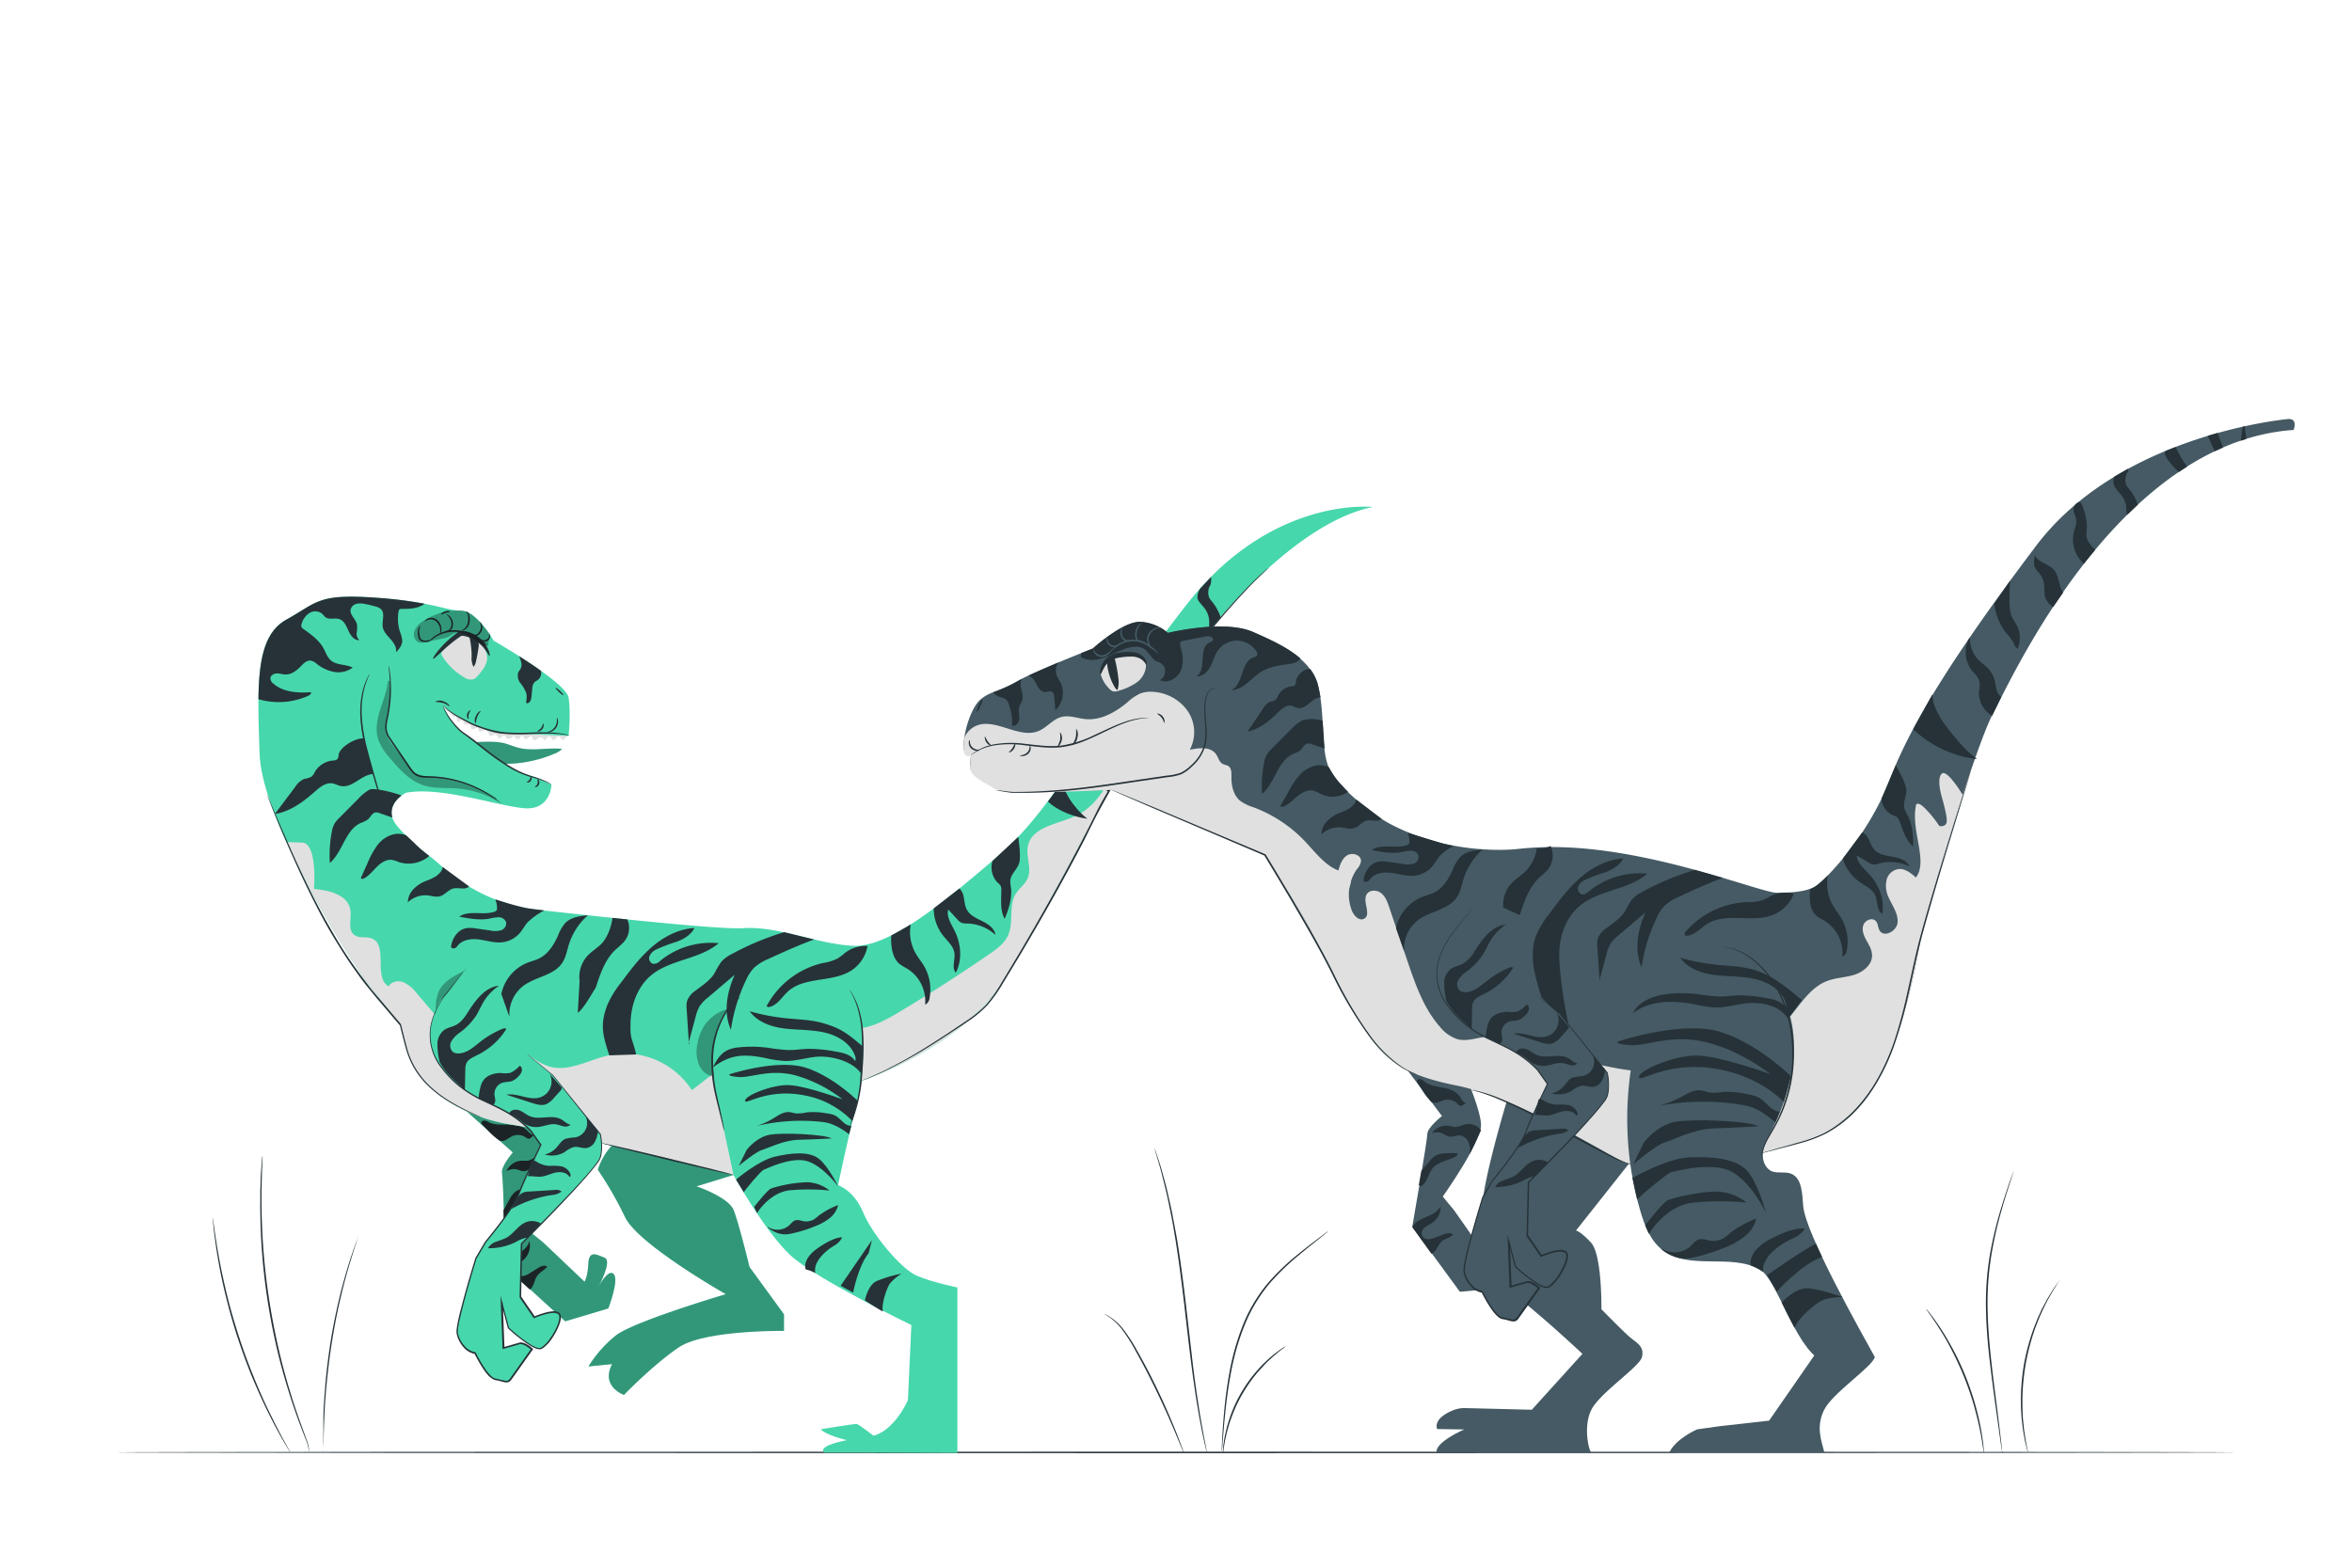 <svg class="animated" id="freepik_stories-dinosaurs" xmlns="http://www.w3.org/2000/svg" viewBox="0 0 750 500" version="1.1" xmlns:xlink="http://www.w3.org/1999/xlink" xmlns:svgjs="http://svgjs.com/svgjs"><style>svg#freepik_stories-dinosaurs:not(.animated) .animable {opacity: 0;}svg#freepik_stories-dinosaurs.animated #freepik--Dinosaur1--inject-63 {animation: 2.0s 1 forwards ease-in lightSpeedRight,1.5s Infinite  linear shake;animation-delay: 0s,2s;}svg#freepik_stories-dinosaurs.animated #freepik--dinosaur-2--inject-63 {animation: 3.0s 1 forwards ease-in lightSpeedRight,1.5s Infinite  linear shake;animation-delay: 0s,3s;}            @keyframes lightSpeedRight {              from {                transform: translate3d(50%, 0, 0) skewX(-20deg);                opacity: 0;              }              60% {                transform: skewX(10deg);                opacity: 1;              }              80% {                transform: skewX(-2deg);              }              to {                opacity: 1;                transform: translate3d(0, 0, 0);              }            }                    @keyframes shake {                10%, 90% {                    transform: translate3d(-1px, 0, 0);                  }                  20%, 80% {                    transform: translate3d(2px, 0, 0);                  }                  30%, 50%, 70% {                    transform: translate3d(-4px, 0, 0);                  }                  40%, 60% {                    transform: translate3d(4px, 0, 0);                  }            }        </style><g id="freepik--Floor--inject-63" class="animable" style="transform-origin: 375px 463.24px;"><path d="M713.35,463.22c0,.15-151.5.26-338.33.26s-338.37-.11-338.37-.26S188.12,463,375,463,713.35,463.08,713.35,463.22Z" style="fill: rgb(38, 50, 56); transform-origin: 375px 463.24px;" id="el8egh6qj0bfq" class="animable"></path></g><g id="freepik--Plants--inject-63" class="animable" style="transform-origin: 362.33px 414.91px;"><path d="M83.72,368.74a2.28,2.28,0,0,1,0,.25l0,.73-.12,2.81c-.07,1.21-.11,2.7-.14,4.44l-.07,2.77v3.11a209,209,0,0,0,2.8,33.9c1.08,6.56,2.41,12.77,3.85,18.35S93,445.65,94.4,449.77s2.65,7.42,3.49,9.72a12.2,12.2,0,0,1,.64,2.75,5.19,5.19,0,0,1,0,.73.67.67,0,0,1,0,.25s0-.34-.12-1a13.53,13.53,0,0,0-.72-2.69c-.9-2.26-2.22-5.55-3.65-9.67s-3-9.1-4.48-14.67-2.82-11.8-3.91-18.38a198.17,198.17,0,0,1-2.65-34l0-3.12.11-2.77c0-1.74.13-3.23.23-4.45s.16-2.12.22-2.8l.06-.73A.68.68,0,0,1,83.72,368.74Z" style="fill: rgb(38, 50, 56); transform-origin: 90.768px 415.98px;" id="elwcqg898z6t" class="animable"></path><path d="M67.83,388.39a4.62,4.62,0,0,1,.15.8l.32,2.29c.13,1,.3,2.21.53,3.61s.45,3,.79,4.78c.6,3.53,1.47,7.72,2.57,12.33s2.54,9.62,4.24,14.82,3.6,10.06,5.42,14.43,3.65,8.24,5.27,11.44c.77,1.62,1.55,3,2.21,4.31s1.24,2.34,1.73,3.22l1.1,2a4.26,4.26,0,0,1,.35.72,4.62,4.62,0,0,1-.44-.67l-1.19-2c-.52-.86-1.14-1.93-1.81-3.18s-1.49-2.67-2.28-4.28c-1.66-3.19-3.5-7.06-5.38-11.42s-3.74-9.25-5.47-14.46-3.1-10.25-4.21-14.87-1.91-8.83-2.48-12.38c-.31-1.77-.51-3.38-.71-4.79s-.34-2.64-.44-3.64-.17-1.73-.22-2.3A6.05,6.05,0,0,1,67.83,388.39Z" style="fill: rgb(38, 50, 56); transform-origin: 80.17px 425.765px;" id="elt4k34djj9go" class="animable"></path><path d="M114.29,394.2a3.45,3.45,0,0,1-.19.7l-.63,1.94c-.29.84-.63,1.88-1,3.08s-.82,2.58-1.25,4.11c-.91,3-1.86,6.7-2.82,10.79s-1.83,8.63-2.59,13.42-1.29,9.38-1.69,13.56-.62,8-.74,11.13-.19,5.75-.21,7.53c0,.85,0,1.53,0,2.05a3,3,0,0,1,0,.71,3,3,0,0,1,0-.71c0-.52,0-1.2-.06-2.05,0-1.78,0-4.36,0-7.54s.29-7,.63-11.17.9-8.79,1.65-13.6,1.69-9.33,2.65-13.44,2-7.75,2.93-10.79c.45-1.53.92-2.89,1.32-4.09s.77-2.22,1.08-3.05.55-1.43.73-1.92A4.34,4.34,0,0,1,114.29,394.2Z" style="fill: rgb(38, 50, 56); transform-origin: 108.7px 428.71px;" id="elenlv9plio09" class="animable"></path><path d="M423.56,392.67a4.68,4.68,0,0,1-.63.56l-1.85,1.51c-1.61,1.3-4,3.15-6.83,5.53a77.9,77.9,0,0,0-9.34,9,50.06,50.06,0,0,0-8.11,13.57,80.49,80.49,0,0,0-4.33,15.29c-.91,4.82-1.43,9.21-1.81,12.89s-.59,6.69-.77,8.76c-.08,1-.14,1.79-.19,2.38a4.36,4.36,0,0,1-.11.83s0-.29,0-.84.06-1.39.1-2.39c.11-2.07.27-5.07.6-8.77s.82-8.11,1.7-12.95a79.59,79.59,0,0,1,4.33-15.39,49.55,49.55,0,0,1,8.23-13.7,74.72,74.72,0,0,1,9.47-9c2.88-2.34,5.28-4.14,6.94-5.4l1.91-1.43A5.36,5.36,0,0,1,423.56,392.67Z" style="fill: rgb(38, 50, 56); transform-origin: 406.575px 427.83px;" id="elwcxj9iqlopd" class="animable"></path><path d="M410.06,429.34a9.86,9.86,0,0,1-1.26,1c-.41.3-.92.68-1.47,1.17s-1.23,1-1.89,1.62-1.43,1.31-2.17,2.1-1.52,1.65-2.33,2.57a47.32,47.32,0,0,0-8,13.62c-.41,1.15-.83,2.23-1.12,3.28s-.57,2-.78,2.92-.36,1.72-.5,2.44-.24,1.34-.31,1.86a10.78,10.78,0,0,1-.27,1.59,9,9,0,0,1,.07-1.62c0-.52.1-1.15.22-1.88s.21-1.57.43-2.47.41-1.91.73-3,.67-2.17,1.08-3.33a45,45,0,0,1,8.09-13.76c.82-.92,1.58-1.81,2.38-2.56s1.53-1.46,2.23-2.07,1.37-1.13,2-1.58a16.52,16.52,0,0,1,1.53-1.11A10.37,10.37,0,0,1,410.06,429.34Z" style="fill: rgb(38, 50, 56); transform-origin: 400.005px 446.425px;" id="elho8rlspj8n6" class="animable"></path><path d="M368.2,366.31a.86.86,0,0,1,.11.24c.06.19.14.42.24.7l.9,2.74c.2.59.41,1.25.64,2s.43,1.53.67,2.38c.46,1.72,1.05,3.65,1.53,5.83s1.08,4.56,1.57,7.14,1,5.33,1.52,8.24c.94,5.83,1.82,12.27,2.61,19s1.54,13.2,2.21,19.07,1.43,11.12,2.14,15.52c.32,2.21.7,4.19,1,5.93s.59,3.25.84,4.47.41,2.14.55,2.82c0,.3.09.54.13.74a.94.94,0,0,1,0,.25,2.46,2.46,0,0,1-.07-.24l-.18-.73c-.16-.68-.38-1.61-.65-2.8s-.61-2.71-.93-4.45-.73-3.72-1.07-5.93c-.76-4.4-1.51-9.67-2.25-15.52s-1.45-12.31-2.25-19.07-1.66-13.19-2.58-19c-.49-2.9-.93-5.67-1.46-8.24s-1-5-1.51-7.13-1-4.12-1.45-5.84c-.22-.86-.42-1.66-.63-2.39s-.41-1.38-.59-2l-.81-2.75-.19-.72A1.46,1.46,0,0,1,368.2,366.31Z" style="fill: rgb(38, 50, 56); transform-origin: 376.534px 414.845px;" id="eltu3ophs2ykg" class="animable"></path><path d="M352.2,419.12a1.64,1.64,0,0,1,.49.2,9.4,9.4,0,0,1,1.32.74,17.53,17.53,0,0,1,4.08,3.77,51.88,51.88,0,0,1,4.49,6.91c1.53,2.68,3.14,5.68,4.75,8.87,3.21,6.38,5.79,12.32,7.52,16.66.87,2.17,1.53,4,2,5.18l.49,1.42a1.85,1.85,0,0,1,.14.51s-.1-.15-.24-.47l-.57-1.39c-.54-1.28-1.25-3-2.13-5.11-1.82-4.3-4.45-10.2-7.65-16.57-1.6-3.18-3.19-6.17-4.7-8.87a53.62,53.62,0,0,0-4.36-6.91,18.78,18.78,0,0,0-3.9-3.84C352.84,419.47,352.18,419.17,352.2,419.12Z" style="fill: rgb(38, 50, 56); transform-origin: 364.84px 441.25px;" id="elh2rjkzcifam" class="animable"></path><path d="M614.2,417.42a2.37,2.37,0,0,1,.35.38l.91,1.14c.39.5.87,1.11,1.38,1.85s1.13,1.57,1.74,2.53c1.27,1.88,2.66,4.21,4.09,6.85a88,88,0,0,1,7.27,18.12c.8,2.9,1.4,5.54,1.79,7.78.22,1.11.35,2.13.48,3s.23,1.67.28,2.3l.14,1.46a2.82,2.82,0,0,1,0,.51,1.79,1.79,0,0,1-.12-.5c-.06-.39-.14-.87-.23-1.44s-.2-1.4-.36-2.28-.32-1.9-.56-3c-.44-2.22-1.08-4.84-1.89-7.72s-1.88-6-3.16-9.2-2.7-6.17-4.07-8.83-2.75-5-4-6.87c-.58-1-1.17-1.81-1.67-2.56s-.93-1.39-1.31-1.9-.6-.88-.83-1.2A2.55,2.55,0,0,1,614.2,417.42Z" style="fill: rgb(38, 50, 56); transform-origin: 623.421px 440.38px;" id="el5ya44jfmolg" class="animable"></path><path d="M642.11,373.48a.82.82,0,0,1-.05.23l-.2.66-.81,2.53c-.71,2.19-1.75,5.36-2.87,9.33A126.69,126.69,0,0,0,635,400.31a95.66,95.66,0,0,0-1.19,17.63c.13,6.28.72,12.24,1.33,17.65s1.28,10.28,1.79,14.38.9,7.35,1.18,9.69q.2,1.66.3,2.64c0,.27,0,.5.07.69a.12.12,0,1,1-.06,0c0-.18-.07-.41-.11-.68-.1-.64-.23-1.52-.4-2.63-.32-2.33-.78-5.62-1.35-9.67s-1.24-8.94-1.89-14.36-1.25-11.4-1.38-17.7a93.86,93.86,0,0,1,1.24-17.72,122.4,122.4,0,0,1,3.34-14.11c1.18-3.95,2.27-7.11,3-9.29.39-1.05.69-1.88.91-2.49l.25-.65A2.28,2.28,0,0,1,642.11,373.48Z" style="fill: rgb(38, 50, 56); transform-origin: 637.685px 418.353px;" id="el6etupicvge" class="animable"></path><path d="M656.83,408.16a3,3,0,0,1-.29.51c-.23.38-.53.85-.9,1.42s-.88,1.36-1.38,2.27-1.13,1.9-1.7,3.08l-.92,1.82c-.32.64-.59,1.33-.91,2-.65,1.39-1.2,2.93-1.82,4.54a75.16,75.16,0,0,0-2.89,10.8,76,76,0,0,0-1.12,11.13c0,1.73,0,3.36.07,4.89,0,.77.06,1.51.13,2.21s.14,1.39.21,2c.1,1.3.32,2.46.47,3.48s.31,1.9.46,2.62.24,1.21.33,1.65a2.54,2.54,0,0,1,.07.58,2.85,2.85,0,0,1-.18-.56c-.11-.43-.24-1-.41-1.63s-.39-1.58-.56-2.61-.42-2.18-.55-3.49q-.12-1-.24-2c-.08-.71-.1-1.46-.16-2.23-.13-1.53-.11-3.18-.12-4.91a71.63,71.63,0,0,1,1.09-11.22,72.49,72.49,0,0,1,3-10.87c.63-1.62,1.2-3.17,1.88-4.55.32-.7.61-1.39.94-2l1-1.82c.58-1.17,1.24-2.17,1.77-3.06s1-1.64,1.46-2.23l1-1.37C656.69,408.3,656.81,408.15,656.83,408.16Z" style="fill: rgb(38, 50, 56); transform-origin: 650.625px 435.66px;" id="eltc8m3psf5xl" class="animable"></path></g><g id="freepik--Dinosaur1--inject-63" class="animable animator-active" style="transform-origin: 260.06px 312.492px;"><path d="M180.88,234.58l-1.37,1.61a7.82,7.82,0,0,0-1.46-1.47,3.6,3.6,0,0,1-1.34,1.17.46.46,0,0,1-.7-.17l-.83-1-1.74,1.49c.11-.81-1.07-1.32-1.75-.87-.49.33-1,1-1.52.65s-.28-.94-.68-1.16c-.68-.35-1.26,1.13-2,.85-.49-.19-.56-1.09-1.08-1s-.45.57-.72.84a.9.9,0,0,1-1.15,0,2.65,2.65,0,0,1-.71-1,3.33,3.33,0,0,1-1.07,1,1.11,1.11,0,0,1-1.34-.22c-.2-.29-.3-.75-.65-.75a.65.65,0,0,0-.37.16l-1.46,1a1.23,1.23,0,0,0-1.71-1.29c-.32.18-.68.52-1,.33a.69.69,0,0,1-.26-.43c-.24-.7-.73-1.53-1.47-1.43s-1.28.73-1.69.28c-.26-.27-.12-.78-.41-1-.5-.42-1.24.61-1.83.32s-.27-1.08-.71-1.39-1.05.17-1.52,0-.57-1.41-1.22-1.4c-.38,0-.69.48-1.06.38s-.32-.76-.5-1.17a.8.8,0,0,0-1.26-.24c0-.7-.66-1.21-1.27-1.54s-1.14-.66-1.09-1.24a1,1,0,0,1,.91-.81,3,3,0,0,1,1.28.24,181.88,181.88,0,0,0,23.94,6.56,31.59,31.59,0,0,0,5.88.78,17.25,17.25,0,0,0,3.13-.26" style="fill: rgb(224, 224, 224); transform-origin: 161.408px 230.644px;" id="elna0f7qg5u7" class="animable"></path><path d="M149.47,236.89c3.15-.3,8.85-.65,11.86.3,1.39.44,2.74,1,4.15,1.35,4.47,1.08,9.17-.15,13.74.3a5.72,5.72,0,0,1-2.25,1.47,40.41,40.41,0,0,1-17.36,3.29" style="fill: rgb(71, 215, 172); transform-origin: 164.345px 240.097px;" id="elbgnwtxteq48" class="animable"></path><g id="elwj0pq7luubk"><g style="opacity: 0.3; transform-origin: 164.345px 240.097px;" class="animable"><path d="M149.47,236.89c3.15-.3,8.85-.65,11.86.3,1.39.44,2.74,1,4.15,1.35,4.47,1.08,9.17-.15,13.74.3a5.72,5.72,0,0,1-2.25,1.47,40.41,40.41,0,0,1-17.36,3.29" id="el0his5jgz3isa" class="animable" style="transform-origin: 164.345px 240.097px;"></path></g></g><path d="M139.91,346.38c.72.91,23.62,21.18,23.62,21.18s-3.86,4.49-3.45,6.52,1.15,30,1.15,30l19,17.34,13.74-4.1s3.49-8.91,1.76-10.94-5,4.18-5,4.18,4.67-8.36,2.07-9.42-5-2.44-5.19,1.84-1.21,5.81-1.21,5.81l-13.1-12.45-4.44-3.61s8.57-19.2,7.43-24.8-12.82-21.51-12.82-21.51Z" style="fill: rgb(71, 215, 172); transform-origin: 168.061px 383.9px;" id="elbr6s4ofx4m" class="animable"></path><path d="M160.64,390.63l.8.19c1.73-1.55,1.4-4.35,2.49-6.39s3.67-3.15,5.72-4.5c.61-.39,1.25-1,1.16-1.7a28.48,28.48,0,0,0-4.28.87,6.78,6.78,0,0,0-2.21,1,7.62,7.62,0,0,0-1.88,2.49L160.53,386" style="fill: rgb(38, 50, 56); transform-origin: 165.674px 384.525px;" id="eln6029wc8h48" class="animable"></path><path d="M174.58,377.79a7.16,7.16,0,0,0-1.16-3.79,3.49,3.49,0,0,0-3.49-1.47,24.85,24.85,0,0,1-2.55,1c-1.16.14-2.25-.64-3.41-.68a5.55,5.55,0,0,0-2.47.68,5.58,5.58,0,0,1,5-3.34,13.06,13.06,0,0,0,1.77,0c1.14-.19,2.05-1,3.11-1.51a5,5,0,0,1,5.28.85" style="fill: rgb(38, 50, 56); transform-origin: 169.08px 373.033px;" id="elow2vohsnjo" class="animable"></path><path d="M159.34,363.82a2.68,2.68,0,0,0,2.11-.33c.64-.35,1.22-.82,1.88-1.12a4.35,4.35,0,0,1,4.14.29c.4.26.82.6,1.28.52.7-.12,1.05-1.12,1.76-1.11-1.24.05-2-1.22-3-2-1.52-1.3-3.69-1.45-5.69-1.41s-4.11.17-5.9-.72a3.56,3.56,0,0,0-1.51-.56c-.54,0-1.11.54-.89,1a1.19,1.19,0,0,0,.26.33c.63.65,1.27,1.3,1.91,1.94a19.36,19.36,0,0,0,3.77,3.24" style="fill: rgb(38, 50, 56); transform-origin: 161.991px 360.643px;" id="el5v7i6chsgoq" class="animable"></path><path d="M171.57,404.43l-2.44,1.51a6.35,6.35,0,0,1-2.13,1,2.18,2.18,0,0,1-2.13-.69,2.39,2.39,0,0,1,.32-2.77c.61-.79,1.48-1.34,2.17-2.07a6.07,6.07,0,0,0,1.43-5.63c-.37,1.89-2.09,3.18-3.68,4.26s-3.34,2.3-3.83,4.16l7.64,7.08c1.36-.87,1.39-2.85,2.27-4.2s2.36-1.9,3.32-3.06C173.7,403.32,172.47,403.87,171.57,404.43Z" style="fill: rgb(38, 50, 56); transform-origin: 167.895px 403.53px;" id="elaolhqow5lk8" class="animable"></path><g id="elu8y130r8cyd"><g style="opacity: 0.3; transform-origin: 168.061px 383.9px;" class="animable"><path d="M139.91,346.38c.72.91,23.62,21.18,23.62,21.18s-3.86,4.49-3.45,6.52,1.15,30,1.15,30l19,17.34,13.74-4.1s3.49-8.91,1.76-10.94-5,4.18-5,4.18,4.67-8.36,2.07-9.42-5-2.44-5.19,1.84-1.21,5.81-1.21,5.81l-13.1-12.45-4.44-3.61s8.57-19.2,7.43-24.8-12.82-21.51-12.82-21.51Z" id="elf3jiay7kwlh" class="animable" style="transform-origin: 168.061px 383.9px;"></path></g></g><path d="M233.93,374.73l-11.83,3.64s10.16,3.41,11.83,7.56S239,404.08,239,404.08l11,15.11v5.3s-25.33-.38-33.64,5.29-17.39,15.12-17.39,15.12-7.56-2.65-3.78-9.83l-7.55.75A38.69,38.69,0,0,1,196.3,426c5.67-4.54,35.15-13.23,35.15-13.23s-28-15.88-32.13-24.57a116.4,116.4,0,0,0-8.69-15.12S193.27,363.63,202,361,233.93,374.73,233.93,374.73Z" style="fill: rgb(71, 215, 172); transform-origin: 218.82px 402.807px;" id="elf9hskokbj2" class="animable"></path><g id="elc9t20chdzxn"><g style="opacity: 0.3; transform-origin: 218.82px 402.807px;" class="animable"><path d="M233.93,374.73l-11.83,3.64s10.16,3.41,11.83,7.56S239,404.08,239,404.08l11,15.11v5.3s-25.33-.38-33.64,5.29-17.39,15.12-17.39,15.12-7.56-2.65-3.78-9.83l-7.55.75A38.69,38.69,0,0,1,196.3,426c5.67-4.54,35.15-13.23,35.15-13.23s-28-15.88-32.13-24.57a116.4,116.4,0,0,0-8.69-15.12S193.27,363.63,202,361,233.93,374.73,233.93,374.73Z" id="eltg5milw09ak" class="animable" style="transform-origin: 218.82px 402.807px;"></path></g></g><path d="M116,312.1c6.14,8,11.67,14.74,11.67,14.74a63.43,63.43,0,0,0,3.68,12.28c2.46,5.52,12.28,16.57,31.93,19.64s70.61,16,70.61,16l41.14-30.09s30.7-10.44,44.21-30.7,45.44-84.73,54-97,37.46-49.74,64.48-55.26c0,0-31.93-3.69-59,30.7s-41.75,64.47-59.56,79.82S283.67,302.27,272,301.66s-23.94-6.36-35-5.63c-7.74.5-43.33-3.42-65.22-5.82a54.62,54.62,0,0,1-30-13.12c-1.39-1.22-2.78-2.41-4.07-3.5A63.12,63.12,0,0,1,127.12,264c-6.23-6.75,2.33-11.15,2.33-11.15,11.15-2.08,29,4.15,37.6,4.92s8.81-7.52,8.81-7.52a41,41,0,0,0-8.55-3.37c-5.45-1.55-14.26-9.33-18.93-12.44s-7.26-9.86-7.26-9.86c.78,2.34,13.74,9.34,19.19,9.34s21,.78,21,.78.78-7.26,0-12.19-23.86-18.15-23.86-18.15-5.44-9.6-10.37-9.6-9.07-2.85-27.48-4.14-18.41,1.55-28.27,7S82,218.1,82.78,240.4s29.75,66.33,29.75,66.33Z" style="fill: rgb(71, 215, 172); transform-origin: 260.06px 268.177px;" id="el2u3lk184bk8" class="animable"></path><path d="M127.71,326.84s-5.53-6.76-11.67-14.74l-3.51-5.37a326.62,326.62,0,0,1-21.22-38.18c1.8.08,3.59.15,5,.19,5,.14,3.82,14.79,3.82,14.79,4.78.4,10.76,1.84,11.57,6.57.49,2.83-1,6.51,1.37,8.16,1.53,1.09,3.72.37,5.47,1.05,5.36,2.09.41,12.42,5.39,15.29.89-1.59,3.16-2,4.86-1.27a11.64,11.64,0,0,1,4.14,3.52l6.63,7.76a17.65,17.65,0,0,0,4.87,4.42c2.56,1.36,5.58,1.36,8.46,1.7a34.92,34.92,0,0,1,14.36,5c2.61,1.63,5.08,3.63,8,4.45,6.29,1.75,12.58-2.21,18.95-3.63a25.35,25.35,0,0,1,26.4,11.15l19-14.61c4.67-3.59,9.74-7.34,15.63-7.63,5.63-.28,11,2.7,16.62,2.71s10.72-2.88,15.51-5.76q14.43-8.67,28.28-18.22c2.24-1.55,4.57-3.22,5.73-5.69,2-4.16.13-9.51,2.54-13.43,1.1-1.79,3-3.07,3.82-5,1.34-3.18-.66-6.88.05-10.26,1.34-6.38,10-6.94,15.85-9.89,8.87-4.51,11.56-15.8,18.21-23.2h0c-13.25,24.42-32.79,62.49-42.61,77.21-13.51,20.26-44.21,30.7-44.21,30.7l-41.14,30.09s-51-12.9-70.61-16-29.47-14.12-31.93-19.64A63.43,63.43,0,0,1,127.71,326.84Z" style="fill: rgb(224, 224, 224); transform-origin: 226.575px 305.72px;" id="el6g5mqbubzj" class="animable"></path><path d="M141.26,318.17c-.1.92-9.32,11.27,0,22.92s18.2,9.42,28,19.59l3.14,4.43s-5.36,11.09-7,15.71-10.62,15.34-10.62,15.34l-3.06,5.18s-6.46,20.88-5.91,23.84,3.14,6.07,5.73,6.36c0,0,3.88,8.06,6.47,8.43s3.7,1.47,4.8,0,6.84-9.61,6.84-9.61-2.4-2.22-3.88-1.85-5.17,1.48-5.17,1.48L160,415.57l2.13,8s7.85,7.31,10.25,6.57,7-8.32,6.1-10.72-8.13.74-8.13.74l-4.43-6.47.37-17s24.21-24,25.13-27.54a17.5,17.5,0,0,0,0-7.39l-15.15-18.86L168,336.1,166.66,323l-17.92-14.23Z" style="fill: rgb(71, 215, 172); transform-origin: 164.455px 374.742px;" id="elcdp965rnvh" class="animable"></path><path d="M168,336.1s.19.13.55.42l1.6,1.29,6.22,5.06h0l15.2,18.81,0,0v0a19.47,19.47,0,0,1,.41,4.74,13.21,13.21,0,0,1-.34,2.47,6.13,6.13,0,0,1-1.24,2.25c-2.06,2.75-4.49,5.4-7,8.17-5.1,5.51-10.78,11.34-16.93,17.49l.06-.15c-.11,5.37-.23,11.09-.35,17l0-.14,4.44,6.47-.29-.09a27.68,27.68,0,0,1,3.85-1.31,12.71,12.71,0,0,1,2-.34,3,3,0,0,1,2.14.48,1.3,1.3,0,0,1,.38.49,4,4,0,0,1,.14.57,4.1,4.1,0,0,1-.05,1.11,10.11,10.11,0,0,1-.61,2,21.7,21.7,0,0,1-2,3.76,12.44,12.44,0,0,1-2.92,3.24,2.11,2.11,0,0,1-.51.29,1.48,1.48,0,0,1-.6.16,3.37,3.37,0,0,1-1.16-.21,10.9,10.9,0,0,1-2-1,49.43,49.43,0,0,1-7-5.48l-.05,0,0-.07c-.67-2.51-1.39-5.26-2.13-8l.51-.08c.17,4.57.36,9.46.55,14.42l-.33-.24,4.63-1.33.61-.16a1.89,1.89,0,0,1,.71,0,4,4,0,0,1,1.25.44,10.68,10.68,0,0,1,2.11,1.48l.17.16-.14.19c-.81,1.15-1.7,2.39-2.59,3.64-1.14,1.61-2.29,3.21-3.42,4.81l-.86,1.2a1.88,1.88,0,0,1-1.42.81,5.62,5.62,0,0,1-1.52-.27c-.47-.13-.93-.26-1.39-.35-.24-.06-.47-.09-.71-.13a2.68,2.68,0,0,1-.76-.3,3.09,3.09,0,0,1-.63-.44A4.43,4.43,0,0,1,156,439a16.06,16.06,0,0,1-1.83-2.3,44.62,44.62,0,0,1-2.87-5l.2.14a6.37,6.37,0,0,1-3.81-2.29,9.51,9.51,0,0,1-2-3.88,4.21,4.21,0,0,1-.12-1.13c0-.38.07-.73.11-1.09.11-.72.22-1.42.37-2.12.29-1.4.62-2.77,1-4.14,1.39-5.45,2.94-10.73,4.52-15.88v-.06l3.06-5.17v0h0c2-2.47,4-4.95,5.81-7.45.92-1.25,1.79-2.52,2.62-3.79a24.32,24.32,0,0,0,2.13-3.94c1-2.83,2.28-5.5,3.47-8.13s2.41-5.19,3.61-7.68l0,.22c-1.09-1.55-2.12-3-3.14-4.44l0,0a33.86,33.86,0,0,0-7.6-5.94c-2.71-1.57-5.51-2.77-8.16-4.07a37,37,0,0,1-7.22-4.54,32.44,32.44,0,0,1-5.41-5.69,16.83,16.83,0,0,1-3.55-12.81,19.58,19.58,0,0,1,1.67-5.41c.37-.79.77-1.54,1.18-2.24s.89-1.36,1.16-2l0-.05,5.62-7,1.43-1.77c.32-.4.5-.59.5-.59l-.46.62-1.39,1.8q-1.89,2.38-5.55,7.07l0-.05c-.32.75-.78,1.33-1.17,2.05a23.28,23.28,0,0,0-1.16,2.23,19.47,19.47,0,0,0-1.62,5.35A16.6,16.6,0,0,0,141,340.39a32.62,32.62,0,0,0,5.38,5.62,36.18,36.18,0,0,0,7.17,4.46c2.63,1.29,5.45,2.49,8.19,4.07a34,34,0,0,1,7.7,6h0v0l3.15,4.43.07.1,0,.12q-1.8,3.74-3.59,7.67c-1.19,2.63-2.41,5.31-3.45,8.11a23.7,23.7,0,0,1-2.17,4q-1.24,1.94-2.62,3.81-2.76,3.78-5.83,7.49l0,0c-1,1.7-2,3.43-3.05,5.17l0,0c-1.57,5.14-3.12,10.43-4.5,15.87-.34,1.36-.67,2.73-1,4.11-.15.69-.26,1.39-.37,2.08,0,.35-.08.7-.1,1a3.83,3.83,0,0,0,.11,1,8.89,8.89,0,0,0,1.94,3.66,5.93,5.93,0,0,0,3.48,2.12l.14,0,.06.12a44.25,44.25,0,0,0,2.84,4.95,15.91,15.91,0,0,0,1.77,2.23,4.51,4.51,0,0,0,.51.47,2.9,2.9,0,0,0,.55.39,2.06,2.06,0,0,0,.59.23c.24.05.49.08.73.14a20.47,20.47,0,0,0,2.79.61c.84,0,1.28-1,1.88-1.8,1.14-1.59,2.28-3.2,3.42-4.81l2.59-3.63,0,.34a10.19,10.19,0,0,0-2-1.41,3.48,3.48,0,0,0-1.09-.39,1.29,1.29,0,0,0-.52,0c-.19,0-.39.1-.59.16l-4.61,1.31-.32.1V430c-.19-5-.38-9.85-.56-14.42l-.08-2.32.59,2.24c.73,2.77,1.46,5.51,2.12,8l-.07-.12a50.05,50.05,0,0,0,6.9,5.43,10.17,10.17,0,0,0,1.9.94,2.6,2.6,0,0,0,1,.19,1,1,0,0,0,.43-.12,1.52,1.52,0,0,0,.43-.24,12.23,12.23,0,0,0,2.79-3.11,20.64,20.64,0,0,0,2-3.66,9.29,9.29,0,0,0,.59-1.95c.1-.63.13-1.38-.3-1.72a2.67,2.67,0,0,0-1.8-.37,11.1,11.1,0,0,0-2,.33,25.73,25.73,0,0,0-3.77,1.28l-.19.07-.11-.16-4.43-6.47,0-.06v-.07c.14-5.92.27-11.64.39-17v-.08l.06-.07c6.16-6.13,11.86-11.95,17-17.44,2.53-2.76,5-5.4,7-8.11a6.15,6.15,0,0,0,1.2-2.13,13.3,13.3,0,0,0,.33-2.41,18.74,18.74,0,0,0-.38-4.65l0,.06C185,354,179.83,347.53,176.21,343h0l-6.17-5.12-1.57-1.32Z" style="fill: rgb(38, 50, 56); transform-origin: 164.514px 374.84px;" id="el23ylj3dknzh" class="animable"></path><path d="M160.28,328.11a30.29,30.29,0,0,0-7.09,4.13c-2.12,1.66-4.28,3.7-7,3.74a2.93,2.93,0,0,1-1.74-.44A2.8,2.8,0,0,1,144,332a9.31,9.31,0,0,1,2.72-2.73,21.44,21.44,0,0,0,5.09-5.32c.87-1.38,1.49-2.9,2.32-4.3a16.32,16.32,0,0,1,5-5.26c-4.45.43-7.46,4.59-9.88,8.35-1,1.6-2.15,3.28-3.85,4.16-1.2.63-2.62.82-3.74,1.59a5.69,5.69,0,0,0-2.18,4.2,25.78,25.78,0,0,0,.7,6c2,3.74,4.72,5.91,8.08,9,0-2.17.08-4.34.12-6.52a5.72,5.72,0,0,1,.28-1.93c.57-1.4,2.14-2,3.5-2.71a22.4,22.4,0,0,0,9.28-8.32C161.23,327.86,160.67,328,160.28,328.11Z" style="fill: rgb(38, 50, 56); transform-origin: 150.46px 331.04px;" id="elfif2atvrrz9" class="animable"></path><path d="M162.71,385.8a37.51,37.51,0,0,1,13.21-4.65,5.48,5.48,0,0,0,3.15-1.13,2.74,2.74,0,0,0-2.15-.49l-8.16.5a5.34,5.34,0,0,0-2.18.43,5.55,5.55,0,0,0-2.14,2.55L163,385.66" style="fill: rgb(38, 50, 56); transform-origin: 170.89px 382.64px;" id="elozpr3p5h98g" class="animable"></path><path d="M168.3,375.14c1.43-.09,2.87.28,4.3.14,1.61-.16,3.07-1,4.65-1.31s3.52-.05,4.29,1.36c.41.07.49-.58.31-1a4.26,4.26,0,0,0-2.69-2.32,17.73,17.73,0,0,0-3.86-.16,8.38,8.38,0,0,1-4-1.21c-.54-.33-1.17-.74-1.76-.51" style="fill: rgb(38, 50, 56); transform-origin: 175.12px 372.699px;" id="el13ojkmdd32uo" class="animable"></path><path d="M186.74,356.07a4.69,4.69,0,0,1-3.3,6.69,16,16,0,0,0-3.11.45c-1.35.55-2.08,2-3.08,3a6.9,6.9,0,0,1-3.54,2,7.85,7.85,0,0,0,6.38-.79,9,9,0,0,1,2.88-1.58c1.4-.26,2.83.55,4.23.29a3.89,3.89,0,0,0,2.58-2.11,11.36,11.36,0,0,0,.94-3.3" style="fill: rgb(38, 50, 56); transform-origin: 182.215px 362.314px;" id="el5blszo7fi1q" class="animable"></path><path d="M166.6,357.94a7,7,0,0,0,4.91,1.51c2-.17,3.85-1.16,5.78-.86.81.13,1.57.48,2.37.64a2.49,2.49,0,0,0,2.29-.52c-1.14-.17-2-1.14-3-1.71-2.95-1.66-6.86.33-10-1-1.18-.49-2.15-1.42-3.36-1.87s-2.89-.15-3.26,1.08a19,19,0,0,1,4.89,3.18" style="fill: rgb(38, 50, 56); transform-origin: 172.14px 356.702px;" id="elkxofm6uxwdg" class="animable"></path><path d="M175.28,342.49a5.31,5.31,0,0,1-3.15,7.53c-3.44,1.05-7.1-1.5-10.64-.87l8.1,2.61c1.52.48,3.19,1,4.67.37a7,7,0,0,0,2.37-1.94l2.07-2.3c.29-.31.59-.77.35-1.12" style="fill: rgb(38, 50, 56); transform-origin: 170.314px 347.455px;" id="el4fhqvdrne3a" class="animable"></path><path d="M152.63,350.43a17.8,17.8,0,0,1,.54-3.57,6.47,6.47,0,0,1,1.18-2.58,5.36,5.36,0,0,1,2.17-1.48,8.38,8.38,0,0,1,3.25-.57,9.39,9.39,0,0,0,2.95-.05,8.9,8.9,0,0,0,2.83-2.08.38.38,0,0,1,.21-.12.35.35,0,0,1,.29.15,1.74,1.74,0,0,1,.28,1.68,4,4,0,0,1-1,1.47,5.23,5.23,0,0,1-2.12,1.52c-1,.33-2.05.22-3,.53a3.73,3.73,0,0,0-2.53,3.67c0,.6.22,1.19.24,1.79a1.76,1.76,0,0,1-.65,1.6" style="fill: rgb(38, 50, 56); transform-origin: 159.532px 346.185px;" id="elfxmxwatw7jo" class="animable"></path><path d="M172.46,390.21a5.41,5.41,0,0,0-4.83-.36c-2.44,1-3.84,3.66-6.16,4.92a28,28,0,0,1-3.23,1.25,4.77,4.77,0,0,0-2.65,2.1,19.36,19.36,0,0,0,8.91-2,10.81,10.81,0,0,1,3.85-1.45" style="fill: rgb(38, 50, 56); transform-origin: 164.025px 393.784px;" id="el78h07o771tw" class="animable"></path><path d="M124.73,258.88a1.93,1.93,0,0,1-.44-.19,5.31,5.31,0,0,1-1.08-.84,11,11,0,0,1-2.4-4.39c-.64-2-1.33-4.42-2.13-7.08s-1.66-5.61-2.4-8.74a48.89,48.89,0,0,1-1.37-9,29.12,29.12,0,0,1,.54-7.41A21.47,21.47,0,0,1,117,216.5c.26-.54.47-.94.63-1.21s.25-.4.27-.39-.27.6-.72,1.68a24.3,24.3,0,0,0-1.38,4.74,30.3,30.3,0,0,0-.42,7.31,51.06,51.06,0,0,0,1.39,8.89c.75,3.11,1.6,6,2.36,8.72s1.44,5.06,2,7.11a11.46,11.46,0,0,0,2.19,4.36A9.66,9.66,0,0,0,124.73,258.88Z" style="fill: rgb(38, 50, 56); transform-origin: 119.798px 236.89px;" id="elykcy253axxj" class="animable"></path><path d="M159.76,256.22s-.75-.56-2.16-1.51a38.17,38.17,0,0,0-6.25-3.48,37.67,37.67,0,0,0-10.18-2.88c-1-.13-2-.23-3-.28s-2.11,0-3.23-.11a4.93,4.93,0,0,1-3.18-1.29,19.31,19.31,0,0,1-2.1-2.78l-3.81-5.59c-.62-.9-1.22-1.79-1.81-2.67a6.6,6.6,0,0,1-1.21-2.92c-.21-2.11.5-4,.76-5.7a45.91,45.91,0,0,0,.61-4.91,46.85,46.85,0,0,0-.05-7.17c-.07-.84-.14-1.5-.19-1.94a3.24,3.24,0,0,1,0-.69,3.22,3.22,0,0,1,.15.67c.09.44.19,1.09.29,1.94a42.45,42.45,0,0,1,.22,7.21,43.54,43.54,0,0,1-.56,5c-.24,1.77-.92,3.63-.7,5.57a6.19,6.19,0,0,0,1.14,2.71c.59.87,1.2,1.75,1.82,2.65,1.23,1.81,2.51,3.68,3.82,5.59a19.62,19.62,0,0,0,2,2.7,4.43,4.43,0,0,0,2.87,1.15c1.06.08,2.15.06,3.2.12s2.09.16,3.09.3a37.41,37.41,0,0,1,10.27,3,35.44,35.44,0,0,1,6.22,3.65c.69.51,1.2.92,1.54,1.22A3.77,3.77,0,0,1,159.76,256.22Z" style="fill: rgb(38, 50, 56); transform-origin: 141.276px 234.26px;" id="el24bmpynemf" class="animable"></path><path d="M143.36,225.24c-.12.11-.92-.7-2.21-1.08a19.88,19.88,0,0,0-2.44-.32,2.92,2.92,0,0,1,2.59-.18C142.76,224.09,143.48,225.18,143.36,225.24Z" style="fill: rgb(38, 50, 56); transform-origin: 141.041px 224.345px;" id="elu2tcm9wxlrm" class="animable"></path><path d="M152.52,204.41c-1.61-1.45-2.92-1.81-5.14-2.28-3,.69-4.53,3.29-6.27,5.56a1.52,1.52,0,0,0-.37.75,1.36,1.36,0,0,0,.27.81A20,20,0,0,0,148,216a3.55,3.55,0,0,0,3.16.58,3.41,3.41,0,0,0,1-.84c1.45-1.59,2.91-3.35,3.15-5.4C155.52,208.14,154.27,206,152.52,204.41Z" style="fill: rgb(224, 224, 224); transform-origin: 148.037px 209.428px;" id="elsof4bx03swl" class="animable"></path><path d="M149.79,203.57a29.39,29.39,0,0,1,.61,5.84,5.92,5.92,0,0,0,.6,3.29,4.23,4.23,0,0,0,.84-2c.31-1.4.56-2.8.75-4.22a3.38,3.38,0,0,0,0-1.52,3.59,3.59,0,0,0-1.55-1.7c-.47-.33-1.14-.64-1.54-.24l.07.27" style="fill: rgb(38, 50, 56); transform-origin: 151.088px 207.766px;" id="el3aludm6304u" class="animable"></path><path d="M273.77,313.78c0,2.17,3.26,23.38,0,35.89S267.24,378,267.24,378s5.08,1.63,8,8.7,12.14,18,17,20.13,13.05,3.8,13.05,3.8v52.76l-33-.12h-9.39s-4.4-2.67,14.51-5.13c7.57-1,12.11-11.61,12.11-11.61l1.09-23.93s-30.46-14.69-38.62-22.3-18.08-25.52-18.08-25.52L222.1,319.21Z" style="fill: rgb(71, 215, 172); transform-origin: 263.695px 388.585px;" id="elpsywdufuw3n" class="animable"></path><path d="M210.57,306.41a3,3,0,0,1-2.34,1,1.88,1.88,0,0,1-1.11-2.48,4.29,4.29,0,0,1,2.15-2.11,56.31,56.31,0,0,1,6.68-2.52c2.22-.86,4.42-2.18,5.48-4.31-5.05.27-9.77,2.77-13.6,6.08s-6.88,7.4-9.89,11.46a30.19,30.19,0,0,0-4.3,7.07c-2.38,6.32-1.44,9.54.65,16l8.57-.29c-1.35-5.68-1.94-4.49-1.8-10.06s2.12-11.31,6.34-15c6.15-5.28,15.61-5.18,21.78-10.42A25.45,25.45,0,0,0,210.57,306.41Z" style="fill: rgb(38, 50, 56); transform-origin: 210.709px 316.295px;" id="ele2ibj5soqk" class="animable"></path><path d="M219.71,333.18c-.25-3.73-.49-7.46-.74-11.2a7.38,7.38,0,0,1,.18-2.89,7.08,7.08,0,0,1,2.69-3.18c2.14-1.63,4.48-3.12,5.93-5.38a32.6,32.6,0,0,1,2.3-3.87,11.06,11.06,0,0,1,3-2.23,89.54,89.54,0,0,1,17-7.13l9.55,2.34c-4.41,1.57-10.36,4.24-14.61,6.21a15.61,15.61,0,0,0-4.66,2.92,14.18,14.18,0,0,0-2.54,4,54.57,54.57,0,0,0-4.74,15.68c-2.47-5.52-1.28-12,1.21-17.55l-8.57,7.28a12.41,12.41,0,0,0-2.56,2.66,12.79,12.79,0,0,0-1.33,3.45q-1.17,4.32-2.32,8.65" style="fill: rgb(38, 50, 56); transform-origin: 239.261px 315.24px;" id="el8smbeb5412" class="animable"></path><path d="M119.06,246.86c-3.86.18-6.61,4.57-10.39,3.83-.93-.18-1.75-.69-2.69-.84-2-.32-3.86,1.11-5.34,2.42-3.71,3.27-7.86,6.53-13,7.35l6.57-8.74a6.2,6.2,0,0,1,2.81-2.45,8.22,8.22,0,0,0,2.3-.71,4.2,4.2,0,0,0,1.07-1.53,7.5,7.5,0,0,1,5.76-3.63,2.36,2.36,0,0,0,1.36-.38,2,2,0,0,0,.46-1.4c.29-2.42,5.39-5.55,8.08-5.25,0,0,.49,2.45,1.24,5.17S119.06,246.86,119.06,246.86Z" style="fill: rgb(38, 50, 56); transform-origin: 103.35px 247.565px;" id="eluyldxt031t" class="animable"></path><path d="M125.1,260.75l-4-1.38a2.85,2.85,0,0,0-1.37-.24c-1.09.18-1.56,1.47-2.4,2.2a8.7,8.7,0,0,1-2.26,1.13c-5,2.25-5.75,9.2-9.88,12.78a38.29,38.29,0,0,1,.65-10.08,8.09,8.09,0,0,1,.72-2.28,9,9,0,0,1,1.62-2l6.08-6.13a14.66,14.66,0,0,1,3.61-2.92c1.38-.7,8.77,1.19,10.14,1.92C125.47,255.73,124.43,258,125.1,260.75Z" style="fill: rgb(38, 50, 56); transform-origin: 116.556px 263.459px;" id="ele6i34cphkfk" class="animable"></path><path d="M136.9,273a10.19,10.19,0,0,1-9.59,2,11.71,11.71,0,0,0-2.26-.74c-1.86-.26-3.6.93-4.93,2.26s-2.5,2.89-4.19,3.7c-.31.15-.82.15-.83-.19a.56.56,0,0,1,.06-.21q1-2.22,2-4.45a27.31,27.31,0,0,1,3.09-5.67,9.35,9.35,0,0,1,5.22-3.6,7.37,7.37,0,0,1,4,.27s2.18,2,3.36,3.2S136.9,273,136.9,273Z" style="fill: rgb(38, 50, 56); transform-origin: 126px 273.128px;" id="eliiumsuel57o" class="animable"></path><path d="M256.93,404.87s-1.43-3.17,4-6.9,7.61-3.3,7.61-3.3a6.1,6.1,0,0,1-2.4,2.54c-1.65.91-7,4.67-6.15,8.8A12.94,12.94,0,0,0,256.93,404.87Z" style="fill: rgb(38, 50, 56); transform-origin: 262.65px 400.332px;" id="elg35hvoxzr7o" class="animable"></path><path d="M275.8,414.77s.9-4.82,3.71-6.18a42.55,42.55,0,0,1,8-2.38,15.4,15.4,0,0,0-3.79,3.24c-1,1.55-2.7,6.4-2.2,8.88C279.42,417.07,277.47,415.86,275.8,414.77Z" style="fill: rgb(38, 50, 56); transform-origin: 281.655px 412.27px;" id="eln2dt9g6o2" class="animable"></path><path d="M278.05,395.51c-1.74,2.56-10,14.58-10,14.58l4,2.18s1.57-8.45,4.94-12.55Z" style="fill: rgb(38, 50, 56); transform-origin: 273.05px 403.89px;" id="els0lnpqwjwi" class="animable"></path><path d="M241.39,386.92s4-6.71,10.7-7.31a67.27,67.27,0,0,1,12.46.1,12.27,12.27,0,0,0-7-2.65,42,42,0,0,0-11.69,2c-1.31.63-5.37,5.86-5.37,5.86Z" style="fill: rgb(38, 50, 56); transform-origin: 252.52px 381.99px;" id="el36pyds2dowf" class="animable"></path><path d="M237.21,380.31c-.07-.38,5.48-6.9,6.22-7.17s9.19-4.51,14.28-2.71,9.57,8,9.57,8-3.07-6.41-6.17-8.86-8.81-1.9-14.12-.63-12.29,7.29-12.29,7.29Z" style="fill: rgb(38, 50, 56); transform-origin: 250.99px 374.085px;" id="elyzniawfpp8" class="animable"></path><path d="M238.08,366.77c.4-.52,3.28-4.13,7.44-4.87s17.39-.12,19.71,1.19c0,0-6,.34-10.64.44s-9.89,2.77-11.71,3.28-7.3,5-7.3,5Z" style="fill: rgb(38, 50, 56); transform-origin: 250.405px 366.696px;" id="elm1kpoiy0q9" class="animable"></path><path d="M237.62,351.23c.41,1,7.35-4.15,18.9-1.87a28.27,28.27,0,0,1,15.28,8.19l1.7-6.44s-7.89-7.9-16.75-10.63-23.65,2-23.65,2-2.18.54,2.05,1,9.94-2.65,18.32-.55a44.11,44.11,0,0,1,15.22,7.71s-11.92-4.44-17.38-4.55S237,349.67,237.62,351.23Z" style="fill: rgb(38, 50, 56); transform-origin: 253.019px 348.591px;" id="eljz0adkzazmh" class="animable"></path><path d="M247.68,393.17a7.47,7.47,0,0,0,4.21.36,43.3,43.3,0,0,0,8.27-2.53,17.32,17.32,0,0,0,4.4-2.48,7.76,7.76,0,0,0,2.72-4.16,23.81,23.81,0,0,0-6.31,3.43,10.4,10.4,0,0,1-1.59,1.23,5.23,5.23,0,0,1-3.7.35,4.34,4.34,0,0,0-1.88-.21c-.88.19-1.45,1-2.11,1.62a5.7,5.7,0,0,1-7,.43,1.89,1.89,0,0,0,.64.68A11.45,11.45,0,0,0,247.68,393.17Z" style="fill: rgb(38, 50, 56); transform-origin: 255.985px 389.021px;" id="ellmu7rd9srq" class="animable"></path><path d="M266.15,355.72a8.62,8.62,0,0,0-2.46-.61,23.1,23.1,0,0,0-6.42-.33,13.56,13.56,0,0,1-3.52.33c-.68-.09-1.33-.34-2-.41-1.86-.18-3.54,1-5.15,2a24.79,24.79,0,0,1-5.46,2.45,61.15,61.15,0,0,1,20.13-1.41,17.56,17.56,0,0,1,3.39.59,20.89,20.89,0,0,1,6.1,3.46l.71-2.72C269.24,359.13,268.15,356.66,266.15,355.72Z" style="fill: rgb(38, 50, 56); transform-origin: 256.305px 358.236px;" id="elphh2tq1a9ld" class="animable"></path><path d="M262.18,326.25c-3.64-1-7.47-1.08-11.24-1.46a67.48,67.48,0,0,1-11.88-2.25c2.49,3.45,6.91,5,11.14,5.5s8.55.33,12.71,1.27,8.32,3.4,9.73,7.43a2.19,2.19,0,0,1,.05,1.7c-1.23-2.11-4-2.7-6.37-3.08a45.91,45.91,0,0,0-8.82-.84c-2,.07-4,.4-6,.39a62.34,62.34,0,0,1-6.92-.78,40.94,40.94,0,0,0-9-.09c-4.53.45-6.27,2.38-8.29,6.45,5.45-4.17,9.79-4.4,16.53-3.09a37.75,37.75,0,0,0,6.66,1c3,0,5.94-.83,8.92-1.25,5.18-.72,12.56,1.15,15.41,5.54l.23-9C270.28,329.68,268.18,327.94,262.18,326.25Z" style="fill: rgb(38, 50, 56); transform-origin: 251.165px 332.615px;" id="elc1vqifaqfz" class="animable"></path><path d="M244.57,320.66a27.36,27.36,0,0,1,17.8-13.51,16,16,0,0,0,4.78-1.47,27.26,27.26,0,0,0,2.42-1.86,10.77,10.77,0,0,1,7.06-2.1,11.72,11.72,0,0,1-5.07,7.75c-6.06,4-15.05,1.88-20.37,6.81-2,1.85-3.55,4.7-6.26,4.93C244.65,321,244.27,320.86,244.57,320.66Z" style="fill: rgb(38, 50, 56); transform-origin: 260.545px 311.455px;" id="elac2eld1f0dc" class="animable"></path><path d="M294.54,307.91c-.71-1.17-1.58-2.23-2.29-3.4a13.66,13.66,0,0,1-1.83-9.68c-2.3,1.4-6.2,3.52-6.2,3.52-.24,3,.24,7,2.5,9a16.63,16.63,0,0,0,2.52,1.57A12.22,12.22,0,0,1,295,320.45a2.75,2.75,0,0,0,1.44-2.26A14.8,14.8,0,0,0,294.54,307.91Z" style="fill: rgb(38, 50, 56); transform-origin: 290.419px 307.64px;" id="el5mo0vw1q69e" class="animable"></path><path d="M306.51,294.27a4.49,4.49,0,0,0,1.93.27,13.88,13.88,0,0,1,9,3.64c-.3-2-2.16-3.36-4-4.28s-3.8-1.73-4.91-3.41c-1.54-2.33-.53-5.24-2.61-7.11l-8.18,6.35a13.93,13.93,0,0,0,3,8.67c1.39,1.76,3.3,3.34,3.6,5.57s-.95,4.64.45,6.27c2.16-4.17,1.66-9.38-.47-13.57-1.06-2.1-2.56-4.32-1.95-6.59l3,3.25A3.84,3.84,0,0,0,306.51,294.27Z" style="fill: rgb(38, 50, 56); transform-origin: 307.59px 296.81px;" id="el54kng7sqyd5" class="animable"></path><path d="M322.37,283.08a10.07,10.07,0,0,1-.19-2.38c.25-2,2.22-3.47,2.81-5.44s-.06-6.41-.27-8.38l-8.25,7.72a7.05,7.05,0,0,0,1.57,6.83,4.2,4.2,0,0,1,1.09,1.22,2.8,2.8,0,0,1,.17,1.15c0,3.15-.46,6.51,1.07,9.26C321.67,289.89,322.79,286.49,322.37,283.08Z" style="fill: rgb(38, 50, 56); transform-origin: 320.699px 279.97px;" id="elqm9j9erwj9" class="animable"></path><path d="M342.93,257.35c-1.77-2.08-4-5.6-3.94-8.33l-4.82,6.62c3,2.9,8.42,5,12.57,5.48A21.24,21.24,0,0,1,342.93,257.35Z" style="fill: rgb(38, 50, 56); transform-origin: 340.455px 255.07px;" id="elbukfopu2is" class="animable"></path><path d="M354.15,244.68a6.4,6.4,0,0,0-1.56-3c-.82-.88-1.87-1.51-2.64-2.42a7.86,7.86,0,0,1-1.61-4.8,7,7,0,0,0,.69,7.94,6.09,6.09,0,0,1,1.45,1.92,6.48,6.48,0,0,1,0,2.52,6.22,6.22,0,0,0,3,5.72l2.57-4.8A4.21,4.21,0,0,1,354.15,244.68Z" style="fill: rgb(38, 50, 56); transform-origin: 351.734px 243.51px;" id="elgesl3qd1w7n" class="animable"></path><path d="M359.09,233.3c-.45-1-1.18-1.91-1.55-3a8.84,8.84,0,0,1-.38-2.62,53.65,53.65,0,0,1,.24-5.81l-3.93,5.78a14,14,0,0,0,3.08,7.28A10.37,10.37,0,0,1,358,236.9c.3.58.49,1.29,1.05,1.63A6.36,6.36,0,0,0,359.09,233.3Z" style="fill: rgb(38, 50, 56); transform-origin: 356.551px 230.2px;" id="elgisbolx317v" class="animable"></path><path d="M366.14,221c-1.13-1.32-3.37-1.53-4.08-3.12a4.27,4.27,0,0,0,.15,2.85,7.78,7.78,0,0,0,.82,1,4.63,4.63,0,0,1,1,2.29c.1.79,0,1.59.14,2.37a4.73,4.73,0,0,0,1.76,3l2.16-3.61C367,224.37,367.27,222.29,366.14,221Z" style="fill: rgb(38, 50, 56); transform-origin: 364.987px 223.635px;" id="elilfyukp0n9h" class="animable"></path><path d="M184.82,312.91a10,10,0,0,1,2.52-8.06c1.27-1.38,2.92-2.37,4.28-3.67,2.08-2,3.31-5.59,3.7-8.43l4.71.49a6.73,6.73,0,0,1-1.19,7.28,28.26,28.26,0,0,1-2.48,2.29c-3.39,3.14-4.94,7.74-6.37,12.13-1,1.56-4,7-5.75,8.05Z" style="fill: rgb(38, 50, 56); transform-origin: 192.425px 307.87px;" id="elzdsr5mii75h" class="animable"></path><path d="M180.3,294.33a13.13,13.13,0,0,0-2.37,4.09c-1.3,2.87-3.05,5.73-5.84,7.18-1.34.69-2.83,1-4.22,1.59a13.76,13.76,0,0,0-8,9.83l2.58,7.36a11.45,11.45,0,0,1,4.65-10.11c3.86-2.77,9.5-3.17,12.15-7.12,1.19-1.75,1.53-3.92,2.16-5.94a20.78,20.78,0,0,1,6.06-9.3C184.94,292.16,182.14,292.51,180.3,294.33Z" style="fill: rgb(38, 50, 56); transform-origin: 173.67px 308.145px;" id="elwmj8kh2ik7" class="animable"></path><path d="M145.85,301.74c1.45-2,4.33-2.43,6.81-2.11s4.93,1.15,7.41.91a8.7,8.7,0,0,0,5.71-3c.94-1.09,1.59-2.4,2.55-3.47a23.52,23.52,0,0,1,5.23-3.69c-1.72-.27-4.37-.47-6.07-.84-3.72-.81-6.34-1.71-9.53-2.68a8.25,8.25,0,0,1,.54,2.68,1.42,1.42,0,0,1-.14.79,1.46,1.46,0,0,1-.79.5c-3.61,1.16-8-.63-11.12,1.53,3.23.61,6.55,1.23,9.77.61a11.61,11.61,0,0,1,2.91-.41,2.46,2.46,0,0,1,2.26,1.59,2.36,2.36,0,0,1-1.64,2.56,6.94,6.94,0,0,1-3.3.08l-4.55-.65a10,10,0,0,0-3.31-.09c-2.67.53-4.47,3.27-4.76,6,.34.71,1.53.51,2-.32" style="fill: rgb(38, 50, 56); transform-origin: 158.695px 294.672px;" id="el0e81lr9kzfb5" class="animable"></path><path d="M141.15,276.5c0,1.17-1.22,2.36-2.18,3a18,18,0,0,1-3.18,1.48,11.2,11.2,0,0,0-3.92,2.58,6.38,6.38,0,0,0-1.83,4.24,8,8,0,0,1,6.37-2.21c1.3.14,2.62.61,3.88.27,1.43-.39,2.41-1.72,3.77-2.32,1.76-.76,4.18.54,5.52-.83Z" style="fill: rgb(38, 50, 56); transform-origin: 139.81px 282.15px;" id="el0wuwtcox59p" class="animable"></path><path d="M372.53,212a15.5,15.5,0,0,1,.11-1.93,13.53,13.53,0,0,0-1.18-5.19.8.8,0,0,0-.35-.49.63.63,0,0,0-.5,0,1.68,1.68,0,0,0-1,1.3c-.12.89.46,1.71.58,2.59a7.9,7.9,0,0,1-.54,3,8.51,8.51,0,0,0,2.28,7.79l2.62-3.74C373.57,214.27,372.64,213.4,372.53,212Z" style="fill: rgb(38, 50, 56); transform-origin: 372.004px 211.704px;" id="eldptcaw4a4tv" class="animable"></path><path d="M386.66,192.08a8.18,8.18,0,0,1-1.08-1.47,4.72,4.72,0,0,1,.48-4.22,9.16,9.16,0,0,0,.15-2.39l-3.52,3.75c-.66,1.06-1.21,2.74-.55,3.79s1.61,1.9,2.29,2.93a7.18,7.18,0,0,1,1.15,4.32,6.67,6.67,0,0,0,.15,2.06l3.52-3.94A15.76,15.76,0,0,0,386.66,192.08Z" style="fill: rgb(38, 50, 56); transform-origin: 385.546px 192.425px;" id="elh5m409yllcn" class="animable"></path><path d="M279.82,458.94s-5.95-4.8-6.78-4.8-11.27,1.69-11.27,1.69.7,1.41,6.77,3.11,6.63,1.55,6.63,1.55l6.47-1.27" style="fill: rgb(71, 215, 172); transform-origin: 271.705px 457.317px;" id="elnjkcgjdbuhm" class="animable"></path><path d="M141.66,201.47c0-.09.44-.15,1.06-.37a1.7,1.7,0,0,0,.86-.64,2.54,2.54,0,0,0,.37-1.28,3.67,3.67,0,0,0-.77-2.37c-.41-.53-.78-.76-.74-.83s.48.06,1,.58a3.59,3.59,0,0,1,1,2.64,2.85,2.85,0,0,1-.5,1.54,2.36,2.36,0,0,1-2.31.73Z" style="fill: rgb(38, 50, 56); transform-origin: 143.037px 198.748px;" id="el8ybiipz9do" class="animable"></path><path d="M135.81,204.67a1.72,1.72,0,0,0,.78-.17c.46-.22,1-.85,1.76-1.44a11.29,11.29,0,0,1,7.29-2.05,15,15,0,0,1,9,4,2.5,2.5,0,0,1,.56.63c-.06.07-.94-.76-2.57-1.77a15.06,15.06,0,0,0-7-2.34,11.59,11.59,0,0,0-7.05,1.83,14.51,14.51,0,0,1-1.89,1.33C136.12,204.91,135.78,204.69,135.81,204.67Z" style="fill: rgb(38, 50, 56); transform-origin: 145.504px 203.314px;" id="el73o29103i9p" class="animable"></path><path d="M147.21,201.08c0-.08.39-.17.87-.59a3.45,3.45,0,0,0,1.12-2.12,5.15,5.15,0,0,0-.07-2.46c-.23-.58-.61-.79-.57-.85s.52,0,.9.69a4.31,4.31,0,0,1,.25,2.71,3.38,3.38,0,0,1-1.41,2.33C147.68,201.18,147.21,201.14,147.21,201.08Z" style="fill: rgb(38, 50, 56); transform-origin: 148.516px 198.08px;" id="el4e1tfvk6f9o" class="animable"></path><path d="M150.6,202.34c0-.07.35.13.86.1a1.38,1.38,0,0,0,.79-.28,3.35,3.35,0,0,0,.7-.85,2.62,2.62,0,0,0,.36-1.93c-.16-.51-.23-.92-.13-.92s.21.26.48.8a2.62,2.62,0,0,1-.26,2.31,3.31,3.31,0,0,1-.87,1,1.63,1.63,0,0,1-1.08.26C150.8,202.73,150.55,202.38,150.6,202.34Z" style="fill: rgb(38, 50, 56); transform-origin: 152.205px 200.65px;" id="elsubwqe4w5fh" class="animable"></path><path d="M153.44,204.19c0-.08.27-.05.63,0a2,2,0,0,0,1.23-.31,1.68,1.68,0,0,0,.65-1.06c.06-.33,0-.57.1-.59s.23.18.26.61a1.66,1.66,0,0,1-.71,1.46,1.85,1.85,0,0,1-1.59.25C153.62,204.4,153.42,204.25,153.44,204.19Z" style="fill: rgb(38, 50, 56); transform-origin: 154.876px 203.429px;" id="el5p83z9edm4b" class="animable"></path><path d="M135.51,198.2c-.06,0,.15-.56.94-.92a2.83,2.83,0,0,1,1.47-.21,3,3,0,0,1,1.64.8,4,4,0,0,1,1.2,3c0,.85-.43,1.28-.47,1.23a10.41,10.41,0,0,0,.1-1.23,4.11,4.11,0,0,0-1.19-2.58,2.65,2.65,0,0,0-2.62-.63C135.87,197.84,135.57,198.26,135.51,198.2Z" style="fill: rgb(38, 50, 56); transform-origin: 138.131px 199.576px;" id="el79lncvc0mbt" class="animable"></path><path d="M134.15,199.71a5.36,5.36,0,0,0-.44,1,3.78,3.78,0,0,0,0,1.18,9.32,9.32,0,0,0,.26,1.46,1.38,1.38,0,0,0,.91.87,2.55,2.55,0,0,0,1.15.08c.68-.1,1.12-.24,1.14-.16s-.34.32-1.07.52a2.57,2.57,0,0,1-1.36,0,1.83,1.83,0,0,1-1.27-1.16,8.3,8.3,0,0,1-.24-1.59,3.22,3.22,0,0,1,.16-1.32C133.63,199.88,134.12,199.65,134.15,199.71Z" style="fill: rgb(38, 50, 56); transform-origin: 135.194px 202.226px;" id="el7zfzskdvime" class="animable"></path><path d="M143.57,195c0,.15-.71.21-1.5.47s-1.4.59-1.49.48.43-.7,1.33-1S143.59,194.83,143.57,195Z" style="fill: rgb(38, 50, 56); transform-origin: 142.07px 195.38px;" id="el0yd6n7ls38fq" class="animable"></path><path d="M138.12,210.1c-.16-.12.52-1.34,2-3.06a31.66,31.66,0,0,1,2.73-2.83c.55-.5,1.14-1,1.77-1.51.32-.25.64-.5,1-.75a3.07,3.07,0,0,1,1.45-.7,4.23,4.23,0,0,1,1.5.14,8.69,8.69,0,0,1,1.26.36,9.68,9.68,0,0,1,2.18,1.1,10.2,10.2,0,0,1,2.91,2.87c1.29,2,1.34,3.47,1.17,3.5s-.68-1.24-2.05-2.83a11.09,11.09,0,0,0-2.79-2.32,9.6,9.6,0,0,0-1.92-.87,7.8,7.8,0,0,0-1.08-.29,3.1,3.1,0,0,0-1-.11,1.68,1.68,0,0,0-.74.4l-1,.71c-.62.47-1.21.94-1.77,1.39-1.1.91-2.07,1.77-2.87,2.51C139.27,209.28,138.3,210.24,138.12,210.1Z" style="fill: rgb(38, 50, 56); transform-origin: 147.129px 205.674px;" id="elhaljq248d7p" class="animable"></path><path d="M141.25,224.9s.44.41,1.26,1.09a23.47,23.47,0,0,0,3.8,2.5c.85.46,1.79.93,2.81,1.45a24.06,24.06,0,0,0,3.27,1.47,36.72,36.72,0,0,0,8,2.08,61.15,61.15,0,0,0,8.27.16c2.55-.09,4.86-.14,6.8-.05a31.58,31.58,0,0,1,4.57.53,11.65,11.65,0,0,1,1.62.45,10.2,10.2,0,0,1-1.66-.25,38.2,38.2,0,0,0-4.54-.36c-1.93,0-4.22.05-6.77.16a57.51,57.51,0,0,1-8.35-.12,24.17,24.17,0,0,1-4.26-.87c-1.34-.42-2.59-.84-3.81-1.28a22.59,22.59,0,0,1-3.31-1.54c-1-.53-1.95-1-2.79-1.51a21.17,21.17,0,0,1-3.75-2.66,9.46,9.46,0,0,1-.87-.9C141.32,225,141.23,224.91,141.25,224.9Z" style="fill: rgb(38, 50, 56); transform-origin: 161.449px 229.74px;" id="elc7li7ebjbo" class="animable"></path><path d="M174.51,233.52c0-.08.35-.14.85-.36a3.92,3.92,0,0,0,1.6-1.31,3.84,3.84,0,0,0,.62-2c0-.55-.05-.9,0-.92s.27.3.34.9a3.35,3.35,0,0,1-2.47,3.63C174.89,233.66,174.51,233.58,174.51,233.52Z" style="fill: rgb(38, 50, 56); transform-origin: 176.226px 231.258px;" id="eld1hqrboaojl" class="animable"></path><path d="M171.33,233.23c0-.15.67-.35,1.18-1s.56-1.38.71-1.4.16.19.15.52a2,2,0,0,1-.45,1.2,2.1,2.1,0,0,1-1,.73C171.54,233.34,171.33,233.3,171.33,233.23Z" style="fill: rgb(38, 50, 56); transform-origin: 172.351px 232.069px;" id="el0nebt9xn5em" class="animable"></path><path d="M151.62,230.82a2.64,2.64,0,0,1,.07-2.32c.5-1.26,1.48-1.86,1.55-1.74s-.63.81-1.06,1.93S151.77,230.81,151.62,230.82Z" style="fill: rgb(38, 50, 56); transform-origin: 152.315px 228.782px;" id="elfcxegzgbp8" class="animable"></path><path d="M149.41,229.34c-.06,0-.22-.08-.35-.37a1.92,1.92,0,0,1-.11-1.2,2,2,0,0,1,.61-1c.24-.2.44-.24.47-.18s-.41.58-.57,1.34S149.53,229.27,149.41,229.34Z" style="fill: rgb(38, 50, 56); transform-origin: 149.466px 227.952px;" id="el72r9ghc1yfu" class="animable"></path><path d="M141.25,224.9s.21.58.69,1.58a19.92,19.92,0,0,0,2.61,3.87,22.42,22.42,0,0,0,2.19,2.37c.84.78,1.92,1.41,3,2.21,2.13,1.55,4.36,3.41,6.78,5.24,1.2.92,2.42,1.75,3.61,2.56s2.33,1.56,3.46,2.21a30.94,30.94,0,0,0,6.39,2.71,31.28,31.28,0,0,1,4.43,1.68,10.29,10.29,0,0,1,1.11.64,1.63,1.63,0,0,1,.35.28s-.54-.29-1.55-.74a37.13,37.13,0,0,0-4.45-1.51,29.65,29.65,0,0,1-6.51-2.64c-1.16-.65-2.33-1.41-3.52-2.21s-2.42-1.64-3.63-2.57c-2.44-1.84-4.65-3.7-6.76-5.26-1-.8-2.12-1.45-3-2.28a21.67,21.67,0,0,1-2.19-2.46,17.92,17.92,0,0,1-2.51-4,9.44,9.44,0,0,1-.42-1.22A1.33,1.33,0,0,1,141.25,224.9Z" style="fill: rgb(38, 50, 56); transform-origin: 158.56px 237.575px;" id="el6edzxk3cm8c" class="animable"></path><path d="M170.58,251c0-.14.61-.37.82-1.11s-.11-1.29,0-1.39.24,0,.41.32a1.52,1.52,0,0,1,.1,1.23,1.57,1.57,0,0,1-.8.94C170.8,251.13,170.59,251.08,170.58,251Z" style="fill: rgb(38, 50, 56); transform-origin: 171.288px 249.77px;" id="elv4m4hiijqx" class="animable"></path><path d="M168,249.5c0-.15.5-.29.84-.79s.32-1,.46-1.06.18.11.22.37a1.41,1.41,0,0,1-.25,1,1.45,1.45,0,0,1-.84.57C168.12,249.63,168,249.56,168,249.5Z" style="fill: rgb(38, 50, 56); transform-origin: 168.766px 248.62px;" id="el78uw98fcpwx" class="animable"></path><path d="M177.17,219.36c.1-.11.74.34,1.43,1s1.18,1.27,1.08,1.37-.74-.34-1.43-1S177.07,219.46,177.17,219.36Z" style="fill: rgb(38, 50, 56); transform-origin: 178.425px 220.544px;" id="elpci6pemidse" class="animable"></path><path d="M165.26,214.48c.2-.46.55-.84.78-1.29.62-1.25,0-2.62-.53-3.93,2.77,1.78,5.46,3.53,7,4.72a2.83,2.83,0,0,1-1.17,3,6.14,6.14,0,0,0-.81.51,3.07,3.07,0,0,0-.79,2.15c-.09.82-.17,1.64-.25,2.46s-.33,1.94-1.18,2.15a.44.44,0,0,1-.4,0c-.16-.12-.14-.38-.11-.59a6.39,6.39,0,0,0,0-2.65,11.74,11.74,0,0,0-1.82-3.1A3.7,3.7,0,0,1,165.26,214.48Z" style="fill: rgb(38, 50, 56); transform-origin: 168.848px 216.779px;" id="el74o049m2vmw" class="animable"></path><path d="M91.33,197.62c9.86-5.45,9.86-8.3,28.27-7a132.82,132.82,0,0,1,15.82,1.94c-2,1.53-4.76,1.68-7.3,1.64a1.13,1.13,0,0,0-.73.16,1,1,0,0,0-.29.66,13.69,13.69,0,0,0,.52,6.72,7.9,7.9,0,0,1,.65,2.71c-.05,1.4-1,2.56-2,3.6.31-1.53-.68-3-1.72-4.18s-2.24-2.35-2.49-3.89c-.33-1.94.83-4.32-.57-5.69a3.91,3.91,0,0,0-1.65-.83,33.17,33.17,0,0,0-3.41-.82,6.56,6.56,0,0,0-2.68-.07,2.56,2.56,0,0,0-1.92,1.71c-.43,1.73,1.57,3.1,2,4.85a9.76,9.76,0,0,1-.08,2.64,2.62,2.62,0,0,0,.85,2.39c-1.62.16-2.81-1.47-3.47-2.95s-1.36-3.22-2.9-3.74-3.28.3-4.49-.64a10.55,10.55,0,0,1-.92-1,3.5,3.5,0,0,0-4.08-.35A5.94,5.94,0,0,0,96.17,199a1.43,1.43,0,0,0-.08.84,1.64,1.64,0,0,0,.7.8c2.4,1.72,4.92,3.5,6.35,6.08.73,1.33,1.19,2.87,2.33,3.87,1.86,1.63,4.76,1.2,7,2.33a7.64,7.64,0,0,1-5.85,1.39,12.29,12.29,0,0,1-5.57-2.55,4.37,4.37,0,0,0-1.94-1.06c-1.3-.17-2.36.94-3.26,1.88-1.29,1.33-2.9,2.56-4.75,2.54-.94,0-1.86-.34-2.8-.33s-2,.58-2.08,1.52a2.27,2.27,0,0,0,1,1.77c3.17,2.71,7.74,3,11.9,2.68.25.45-.3.91-.76,1.13A23.09,23.09,0,0,1,82.41,223C82.56,210.23,84.32,201.49,91.33,197.62Z" style="fill: rgb(38, 50, 56); transform-origin: 108.915px 207.117px;" id="ela8hke216y1i" class="animable"></path><g id="eldvlwwth4yt"><g style="opacity: 0.3; transform-origin: 139.476px 236.38px;" class="animable"><path d="M158.84,255.64a29.83,29.83,0,0,0-13-4.15c-3.58-.28-7.27.08-10.7-1-4.51-1.44-7.86-5.17-10.88-8.81a18.3,18.3,0,0,1-3.64-5.76c-1-3.06-.37-6.41.58-9.49s2.22-6.1,2.49-9.31c.74,0,.65.59.69,1.32a32.09,32.09,0,0,1-.48,7.32c-.39,2.36-1.36,4.91-1,7.26s2.12,4.57,4.67,7.58c1,1.21,3.56,5.32,5,6a13.6,13.6,0,0,0,5,1.12c7.21.8,14.41,2.73,20.49,6.68.15.1.3.22.3.38s-.28.27-.32.11" id="elkk58u3f40gt" class="animable" style="transform-origin: 139.476px 236.38px;"></path></g></g><g id="el6s077xnkgrr"><g style="opacity: 0.3; transform-origin: 227.306px 332.57px;" class="animable"><path d="M227.76,343.28a26.36,26.36,0,0,1,4.74-21.58,13,13,0,0,0-8.13,5.77,15.78,15.78,0,0,0-2,5.57,11.53,11.53,0,0,0,.47,6.46,6.32,6.32,0,0,0,4.87,3.94" id="elrofvemjt2rr" class="animable" style="transform-origin: 227.306px 332.57px;"></path></g></g><g id="elvcjf1tzm85n"><g style="opacity: 0.3; transform-origin: 143.27px 316.475px;" class="animable"><path d="M138.58,323.27c.26-.64.51-1.27.77-1.9a10,10,0,0,1,1.11-2.22,18.82,18.82,0,0,1,1.69-1.77,22.85,22.85,0,0,0,2.06-2.54l3.75-5.16c-3.23,1.59-6.69,3.43-8.14,6.72a15.66,15.66,0,0,0-.81,6.72" id="elb94g8lebedd" class="animable" style="transform-origin: 143.27px 316.475px;"></path></g></g><g id="el85atgve6o9j"><g style="opacity: 0.3; transform-origin: 144.03px 200.384px;" class="animable"><path d="M150.6,196.13a6.53,6.53,0,0,0-2-1.07,7.1,7.1,0,0,0-2.38-.33,20,20,0,0,0-11.43,3.45,6.55,6.55,0,0,0-2.71,3.27c-.39,1.39.27,3.16,1.68,3.5a4.21,4.21,0,0,0,1.83-.12l5.26-1.11a9,9,0,0,0,2.49-.79c.48-.27.91-.63,1.41-.86,1.58-.74,3.48-.09,4.95.86s2.76,2.22,4.39,2.85a3,3,0,0,0,1.58.24l.42-3.83A27.94,27.94,0,0,0,150.6,196.13Z" id="elgcm17pidgwh" class="animable" style="transform-origin: 144.03px 200.384px;"></path></g></g><path d="M404.69,181s-.13.14-.4.39-.69.62-1.2,1.08c-1,1-2.56,2.43-4.43,4.38-3.76,3.9-9,9.77-15.09,17.25-3.06,3.75-6.37,7.9-9.71,12.5-.82,1.16-1.67,2.33-2.44,3.57a19.85,19.85,0,0,0-1.09,1.9c-.32.68-.65,1.37-1,2-1.39,2.7-2.87,5.45-4.39,8.27-3.05,5.63-6.3,11.51-9.68,17.6-1.67,3-3.45,6.13-5.14,9.29s-3.24,6.48-4.93,9.77c-6.83,13.11-13.81,25.35-20.38,36.35l-4.84,8a47.23,47.23,0,0,1-5.1,7.23,34.62,34.62,0,0,1-6.37,5.27l-6.34,4.2c-4.06,2.65-7.78,5-11.12,6.88s-6.29,3.44-8.74,4.59a67,67,0,0,1-7.77,3.23l.51-.23,1.5-.61c1.31-.56,3.25-1.37,5.67-2.57s5.36-2.73,8.68-4.66,7-4.27,11.07-6.94l6.31-4.22a34.47,34.47,0,0,0,6.28-5.23,46.07,46.07,0,0,0,5-7.18l4.82-8c6.54-11,13.5-23.24,20.32-36.34,1.7-3.29,3.35-6.53,4.94-9.77s3.47-6.24,5.16-9.3l9.7-17.58c1.53-2.81,3-5.56,4.4-8.25.35-.67.68-1.34,1-2a18.78,18.78,0,0,1,1.12-2c.79-1.25,1.64-2.42,2.47-3.58,3.37-4.6,6.69-8.74,9.77-12.48,6.18-7.47,11.43-13.3,15.23-17.16,1.9-1.93,3.44-3.37,4.51-4.32.53-.45.94-.8,1.24-1S404.69,181,404.69,181Z" style="fill: rgb(38, 50, 56); transform-origin: 339.61px 262.875px;" id="els2dr7n1jf" class="animable"></path><path d="M153.48,356.35l-.19-.06-.55-.22c-.48-.19-1.19-.47-2.1-.88a60.44,60.44,0,0,1-7.64-3.92,37.62,37.62,0,0,1-4.92-3.54,27.9,27.9,0,0,1-4.83-5.2,25.94,25.94,0,0,1-3.54-7.17c-.79-2.69-1.46-5.54-2.24-8.48l0,.11-6.84-8.06c-1.19-1.39-2.35-2.85-3.55-4.31s-2.33-3-3.45-4.6c-2.58-3.54-4.86-7.16-7-10.69s-4.06-7-5.78-10.41c-3.49-6.73-6.31-13-8.6-18.21s-4.05-9.55-5.26-12.52l-1.38-3.43c-.14-.37-.26-.66-.35-.89a2.23,2.23,0,0,1-.1-.31s.06.09.15.29l.4.87c.35.81.84,1.94,1.46,3.39,1.27,2.94,3.09,7.21,5.42,12.45s5.18,11.43,8.69,18.14c1.73,3.37,3.7,6.82,5.79,10.37s4.43,7.12,7,10.65c1.1,1.58,2.29,3.07,3.42,4.58s2.35,2.91,3.54,4.3l6.83,8.08,0,0,0,.07c.77,2.92,1.42,5.77,2.19,8.43a25.42,25.42,0,0,0,3.45,7.07,27.55,27.55,0,0,0,4.72,5.17,38,38,0,0,0,4.85,3.56,68.49,68.49,0,0,0,7.54,4l2.07.95.54.25A.81.81,0,0,1,153.48,356.35Z" style="fill: rgb(38, 50, 56); transform-origin: 119.32px 304.955px;" id="elqldx91a2r7s" class="animable"></path><path d="M233.93,374.73c0,.14-9.48-2-21.1-4.81s-21-5.18-21-5.32,9.48,2,21.11,4.81S234,374.59,233.93,374.73Z" style="fill: rgb(38, 50, 56); transform-origin: 212.88px 369.665px;" id="elkkt1n1td1ad" class="animable"></path><path d="M270.93,315.77a1.75,1.75,0,0,1,.29.36c.17.24.41.61.7,1.1a22.15,22.15,0,0,1,1.92,4.43,32,32,0,0,1,1.35,7,68.22,68.22,0,0,1,.09,8.75c-.06,1.55-.18,3.06-.29,4.52s-.19,2.87-.35,4.21a50.32,50.32,0,0,1-1.43,7,44.59,44.59,0,0,1-1.52,4.57c-.22.52-.39.93-.51,1.2s-.2.41-.22.4a12.29,12.29,0,0,1,.54-1.67c.36-1.08.86-2.64,1.36-4.6a55,55,0,0,0,1.3-7c.15-1.33.21-2.74.32-4.19s.22-2.95.28-4.5a73.47,73.47,0,0,0-.05-8.69,33.86,33.86,0,0,0-1.22-7,25.34,25.34,0,0,0-1.75-4.44C271.23,316.33,270.89,315.79,270.93,315.77Z" style="fill: rgb(38, 50, 56); transform-origin: 273.153px 337.54px;" id="elk8e1u19f6u" class="animable"></path><path d="M236.17,318s-.51.39-1.38,1.15a18.24,18.24,0,0,0-3.12,3.72,29.42,29.42,0,0,0-4.28,15.28,50.6,50.6,0,0,0,.74,8.83c.51,2.68,1.11,5.09,1.55,7.11s.81,3.67,1,4.81c.1.57.18,1,.21,1.32a1.41,1.41,0,0,1,0,.47s-.17-.62-.44-1.75-.69-2.81-1.17-4.77-1.13-4.4-1.67-7.1a48.69,48.69,0,0,1-.79-8.92,28.83,28.83,0,0,1,4.49-15.48,16.61,16.61,0,0,1,3.3-3.67,9.65,9.65,0,0,1,1.1-.78C236,318.07,236.16,318,236.17,318Z" style="fill: rgb(38, 50, 56); transform-origin: 231.495px 339.345px;" id="elvvts7lj10to" class="animable"></path></g><g id="freepik--dinosaur-2--inject-63" class="animable" style="transform-origin: 519.508px 298.427px;"><path d="M440.86,330.52c.52,1,18.95,25.43,18.95,25.43s-4.67,3.64-4.67,5.72-4.8,29.59-4.8,29.59L465.52,412l14.28-1.3s5.19-8,3.89-10.38-5.71,3.12-5.71,3.12,6.23-7.27,3.9-8.83-4.42-3.37-5.46.78-2.33,5.45-2.33,5.45l-10.38-14.79-3.64-4.42s12.2-17.13,12.2-22.84-8.3-23.62-8.3-23.62Z" style="fill: rgb(69, 90, 100); transform-origin: 462.379px 371.26px;" id="el2uow01wb9by" class="animable"></path><path d="M729.42,133.66c-3.49.38-54.08,5.82-80.21,40.5s-39.72,56.46-46.72,74.76-21,32.32-23.76,33.87-7,1.95-12.07,1.95-36.21-12.85-65.8-14.41a103,103,0,0,0-17,.45h0s-20.42,2.54-40.33-7.87c-6.87-3.6-16.58-11.95-19.5-17.5s-1.46-16.34-3.5-25.81-11.68-13.88-21-18-27.15.3-27.15.3a14.76,14.76,0,0,0-8.46-3.51c-5.55-.58-15.47,8.47-15.47,8.47s-18.68,7.29-24.22,10.5-8.76,3.21-11.68,5.84-5.25,10.22-5.25,14.59,2.34,2.63,2.34,2.63l-.3,3.5c-.29,3.51,5,5.26,7.88,7.3s37.26.69,37.26.69L366,256.78l37.36,15.47,13.3,22s13.73,27.44,19.58,35.62,10.9,12.85,28.42,16.35,45.94,20.64,52.56,24.14,28.82,0,28.82,0,37.38-3.11,49.45-20.64,16-45.94,17.52-52.95,16.74-58.41,22.58-69.31,39.72-86.44,95.79-90.33C731.37,137.17,732.93,133.28,729.42,133.66Z" style="fill: rgb(69, 90, 100); transform-origin: 519.508px 252.775px;" id="elclp9ixhy7wh" class="animable"></path><path d="M430,278.21c-5.78,0-9.76-5.48-13.71-9.71a43.65,43.65,0,0,0-16.53-11,14.4,14.4,0,0,1-4.33-2.11c-2.15-1.8-2.81-4.86-2.75-7.67,0-1.22.06-2.66-.93-3.36-.58-.4-1.35-.42-1.95-.77-1.05-.61-1.31-2-2-3-1.71-2.5-5.45-2.12-8.4-1.45a12,12,0,0,0-.63-12.3,14.53,14.53,0,0,0-10.9-6.17,9.6,9.6,0,0,0-4.26.51,15.84,15.84,0,0,0-4.13,2.84c-3.79,3.14-8.44,5.79-13.33,5.33-2.57-.24-5.16-1.32-7.66-.68-2.77.71-4.63,3.35-7.27,4.46-6.44,2.7-14.13-4.59-20.36-1.45a7.52,7.52,0,0,0-3.25,3.35,19.22,19.22,0,0,0-.31,3.18c0,4.38,2.34,2.63,2.34,2.63l-.3,3.5c-.29,3.51,5,5.26,7.88,7.3s37.26.29,37.26.29L366,257.18l37.36,15.47,6.9,11.43c2.62,1.54,5.31,3,8,4.4a9,9,0,0,0,3.61,1.3,6.77,6.77,0,0,0,3.76-1.11c3.61-2.16,6.06-6.6,4.94-10.65Z" style="fill: rgb(224, 224, 224); transform-origin: 369.072px 255.198px;" id="elvdo06idrc1l" class="animable"></path><path d="M413.68,211a3.41,3.41,0,0,0,1-1c-4.09-3.55-9.64-6.06-15.09-8.45-9.34-4.08-27.15.3-27.15.3a14.76,14.76,0,0,0-8.46-3.51c-5.55-.58-15.47,8.47-15.47,8.47l-3.68,1.46a3,3,0,0,0-.14,1.3c2.61,1.59,6,.84,8.79-.37s5.56-2.84,8.61-2.91a4.88,4.88,0,0,1,2.38.46c1.78.92,2.66,3.32,4.3,4.21a3.28,3.28,0,0,1,1,.32h0a3.23,3.23,0,0,1,1.6,1.75,3.29,3.29,0,0,1-1.49,3.88c2.38,1.17,5.43-.44,6.56-2.85s.78-5.24,0-7.78c-.16-.51-.32-1.13.05-1.53a1.57,1.57,0,0,1,.85-.37l7.14-1.41c1-.21,2.69.25,2.26,1.22-.19.43-.7.57-1.12.77-3.62,1.78-.68,8.64-4.11,10.74,1.9.17,3.53-1.4,4.42-3.09s1.35-3.61,2.45-5.16a7.36,7.36,0,0,1,12.22.27,1.39,1.39,0,0,1,.28,1.24c-.21.48-.81.61-1.3.78-4.06,1.46-3,8.58-6.95,10.36,3.84,0,6.35-3.9,9.63-5.9,2.68-1.63,5.92-2,9-2.47A6.41,6.41,0,0,0,413.68,211Z" style="fill: rgb(38, 50, 56); transform-origin: 379.676px 209.207px;" id="elk047me97crp" class="animable"></path><path d="M520.22,426.88c-2.15-1.68-9.56-9.32-9.56-9.32s.24-17.44-3.34-21.26-4.78-3.82-4.78-3.82l18.15-22.93-14.8-18.08H480.4s-9.15,30.26-7.72,36.71-1.53,16.66,7.12,22.54,24.81,21.08,24.81,21.08l-16.15,17.83L467,449.09a9.74,9.74,0,0,0-3.8.77c-2.39,1-5.84,3-4.95,5.92l8.68.13s-9.3,4-8.83,7.31h49.39c-.72,0-2.74-7.92-.13-13.41s15.51-13.86,16.23-17S522.37,428.55,520.22,426.88Z" style="fill: rgb(69, 90, 100); transform-origin: 490.913px 407.345px;" id="eljm7nnto48c" class="animable"></path><path d="M578.89,431.8l-14.76,21.3-15.84,1.78-7.12,1s-6.72,2.91-8.83,7.31l49.39,0c-.86-3.59-2.74-7.89-.13-13.38s15.52-13.86,16.23-17" style="fill: rgb(69, 90, 100); transform-origin: 565.085px 447.495px;" id="elxjk94235qx" class="animable"></path><path d="M506.75,284.23c-.68.56-1.47,1.2-2.34,1a1.88,1.88,0,0,1-1.11-2.48,4.2,4.2,0,0,1,2.14-2.11,57.66,57.66,0,0,1,6.68-2.52c2.23-.86,4.43-2.18,5.49-4.31-5.05.27-9.77,2.76-13.6,6.07s-6.88,7.41-9.89,11.47a30,30,0,0,0-4.3,7.07c-2.38,6.31-.29,13.34,1.8,19.76l8.59,8.71c-1.36-5.68-3.11-17.3-3-22.87s2.12-11.31,6.34-14.94c6.15-5.28,15.6-5.18,21.78-10.42A25.44,25.44,0,0,0,506.75,284.23Z" style="fill: rgb(38, 50, 56); transform-origin: 507.046px 300.35px;" id="elqvdumhq2ip9" class="animable"></path><path d="M510.11,313.33l-.75-11.2a7.85,7.85,0,0,1,.18-2.9,7.07,7.07,0,0,1,2.7-3.17c2.13-1.63,4.48-3.13,5.93-5.39a32.41,32.41,0,0,1,2.29-3.86,10.71,10.71,0,0,1,3-2.23,89.58,89.58,0,0,1,17-7.14L549.4,280c-4.41,1.57-9.71,4-14,6a15.36,15.36,0,0,0-4.65,2.92,14.13,14.13,0,0,0-2.54,3.95,54.23,54.23,0,0,0-4.74,15.69C521,303,522.23,296.51,524.72,291l-8.57,7.28a12.46,12.46,0,0,0-2.56,2.67,12.23,12.23,0,0,0-1.33,3.45c-.78,2.87-1.56,5.76-2.32,8.64" style="fill: rgb(38, 50, 56); transform-origin: 529.35px 295.385px;" id="elmeb8kjzmil" class="animable"></path><path d="M365.2,211.23a3.83,3.83,0,0,0-2.74-2.25,11.07,11.07,0,0,0-3.68-.12,15.79,15.79,0,0,0-3.87.62l-2,1.08c-1.09,1.25-2.23,3.36-1.77,5a10.34,10.34,0,0,0,2.64,4.15,2.76,2.76,0,0,0,1,.75,3,3,0,0,0,2-.17,19,19,0,0,0,5.53-2.52,7.1,7.1,0,0,0,3.09-5A3.64,3.64,0,0,0,365.2,211.23Z" style="fill: rgb(224, 224, 224); transform-origin: 358.224px 214.659px;" id="elsezei8yr1fr" class="animable"></path><path d="M356.6,216.16a47.7,47.7,0,0,0-1.28-6.68L353,211.12a17.9,17.9,0,0,0,2.44,8,2.76,2.76,0,0,0,.88,1A8.47,8.47,0,0,0,356.6,216.16Z" style="fill: rgb(38, 50, 56); transform-origin: 354.858px 214.8px;" id="elqe7ty2t6yx8" class="animable"></path><path d="M354.74,207.13c.05.05-.22.42-.72,1a3.83,3.83,0,0,1-2.61,1.43,2.81,2.81,0,0,1-2.57-1.49c-.36-.74-.17-1.26-.12-1.23s0,.47.44,1a2.64,2.64,0,0,0,2.23,1.16,4,4,0,0,0,2.38-1.17C354.32,207.36,354.69,207.08,354.74,207.13Z" style="fill: rgb(69, 90, 100); transform-origin: 351.686px 208.2px;" id="ell8blt8z29pq" class="animable"></path><path d="M357.48,204.93s-.17.37-.65.79a3.15,3.15,0,0,1-1,.58,2.08,2.08,0,0,1-1.45-.05,2.54,2.54,0,0,1-1.53-2c-.09-.66.12-1,.18-1s0,.4.18.94a2.4,2.4,0,0,0,1.36,1.57,2.08,2.08,0,0,0,2-.34C357.11,205.1,357.43,204.87,357.48,204.93Z" style="fill: rgb(69, 90, 100); transform-origin: 355.154px 204.828px;" id="elxw5kb1g0p7" class="animable"></path><path d="M361.4,204c0,.06-.32.31-1,.51a2.61,2.61,0,0,1-1.28.09,2.34,2.34,0,0,1-1.31-.91,3,3,0,0,1-.39-2.73c.24-.69.6-1,.64-.94s-.16.4-.29,1a2.93,2.93,0,0,0,.46,2.32,2,2,0,0,0,1,.76,2.63,2.63,0,0,0,1.08,0C361,204.08,361.38,204,361.4,204Z" style="fill: rgb(69, 90, 100); transform-origin: 359.326px 202.327px;" id="eletalqr8ytic" class="animable"></path><path d="M365.12,204.88c0,.07-.52.08-1.32-.11a5.24,5.24,0,0,1-.65-.2,1.5,1.5,0,0,1-.76-.46,3.2,3.2,0,0,1-.45-1.8,5,5,0,0,1,1.16-3c.61-.64,1.22-.64,1.21-.58s-.48.2-.93.82a5.39,5.39,0,0,0-.92,2.81,2.89,2.89,0,0,0,.34,1.53c0,.09.32.23.51.31a5.24,5.24,0,0,0,.59.24A5.9,5.9,0,0,1,365.12,204.88Z" style="fill: rgb(69, 90, 100); transform-origin: 363.528px 201.816px;" id="elpt7uaupykt9" class="animable"></path><path d="M367.92,207.2c0,.05-.62-.12-1.24-.86a3.74,3.74,0,0,1,1.94-6.07,2.07,2.07,0,0,1,1.52,0c0,.09-.59,0-1.41.33a3.57,3.57,0,0,0-1.76,5.5C367.46,206.84,368,207.13,367.92,207.2Z" style="fill: rgb(69, 90, 100); transform-origin: 367.958px 203.667px;" id="elqm8hk3i027" class="animable"></path><path d="M366.28,228.89c0,.06-.83.08-2.3.29a28,28,0,0,0-6.06,1.69c-2.49.95-5.33,2.39-8.54,3.9-1.61.74-3.31,1.5-5.14,2.15a28.63,28.63,0,0,1-5.84,1.39c-4.13.44-8-.21-11.53-.59a33,33,0,0,0-9.31-.06,17.72,17.72,0,0,0-5.95,1.93c-1.3.73-1.91,1.3-1.94,1.25s.13-.16.43-.42a10,10,0,0,1,1.41-1,17.07,17.07,0,0,1,6-2.11,32.69,32.69,0,0,1,9.42-.06c3.52.36,7.39,1,11.42.55a36.38,36.38,0,0,0,10.84-3.46c3.21-1.48,6.08-2.89,8.61-3.8A25.6,25.6,0,0,1,364,229a14,14,0,0,1,1.73-.1A3.46,3.46,0,0,1,366.28,228.89Z" style="fill: rgb(38, 50, 56); transform-origin: 337.973px 234.863px;" id="el58hay0pqkxk" class="animable"></path><path d="M367.57,231a9.45,9.45,0,0,0-1.76-2.42,10.25,10.25,0,0,0-2.66-1.39c0-.06.36-.12,1,0a4.58,4.58,0,0,1,3.36,2.89C367.65,230.6,367.64,231,367.57,231Z" style="fill: rgb(224, 224, 224); transform-origin: 365.385px 229.06px;" id="el7pyug788zd" class="animable"></path><path d="M371.26,230.53c-.15,0-.23-.86-.86-1.66s-1.42-1.1-1.38-1.25,1.06,0,1.79.94S371.4,230.57,371.26,230.53Z" style="fill: rgb(38, 50, 56); transform-origin: 370.195px 229.05px;" id="elkefrg88zqc" class="animable"></path><path d="M387.71,219.68a2.23,2.23,0,0,0-.91,0,3.14,3.14,0,0,0-1.77,1.8,6.52,6.52,0,0,0-.5,1.82,15.59,15.59,0,0,0-.2,2.27c0,1.63.15,3.49.32,5.56a19.87,19.87,0,0,1-.33,6.8,14,14,0,0,1-4.23,6.55,13,13,0,0,1-3.47,2.49,18,18,0,0,1-4.35.9l-9.12,1.33c-6.25.94-12.22,1.82-17.66,2.45s-10.38,1-14.52,1.14c-2.08.06-4,.1-5.6.07-.83,0-1.59,0-2.3,0s-1.35-.13-1.92-.21l-2.64-.42a9.27,9.27,0,0,1-.92-.16.73.73,0,0,1,.24,0l.69,0c.61.06,1.5.19,2.65.33.58.06,1.21.13,1.91.16s1.47,0,2.29,0c1.64,0,3.51-.06,5.58-.15,4.13-.19,9.05-.6,14.48-1.25s11.39-1.54,17.64-2.48l9.13-1.33a17.55,17.55,0,0,0,4.22-.85,12.39,12.39,0,0,0,3.34-2.38,13.6,13.6,0,0,0,4.14-6.31,19.82,19.82,0,0,0,.39-6.66,54.44,54.44,0,0,1-.25-5.6,15.78,15.78,0,0,1,.24-2.3,6.72,6.72,0,0,1,.57-1.87,3.16,3.16,0,0,1,1.93-1.81,1.47,1.47,0,0,1,.7,0A.74.74,0,0,1,387.71,219.68Z" style="fill: rgb(38, 50, 56); transform-origin: 352.65px 236.199px;" id="elxbda0d4vm4" class="animable"></path><path d="M421.08,222.4c-2.94.15-4.47,4-7.34,3.39-.7-.15-1.33-.58-2-.71-1.55-.27-2.93.94-4.06,2-2.82,2.76-6,5.52-9.85,6.21q2.5-3.69,5-7.39a5,5,0,0,1,2.13-2.06,5.85,5.85,0,0,0,1.75-.61,3.47,3.47,0,0,0,.82-1.29,5.67,5.67,0,0,1,4.37-3.07,1.69,1.69,0,0,0,1-.32,1.81,1.81,0,0,0,.34-1.18c.22-2,2.55-4.2,4.59-3.95a14.37,14.37,0,0,1,2.32,4.53C420.71,220.3,421.08,222.4,421.08,222.4Z" style="fill: rgb(38, 50, 56); transform-origin: 409.455px 223.345px;" id="el0ehrvva6yj8" class="animable"></path><path d="M422.37,238.75l-4-1.38a2.84,2.84,0,0,0-1.37-.23c-1.09.18-1.56,1.47-2.4,2.2a9,9,0,0,1-2.26,1.12c-5,2.26-5.75,9.21-9.89,12.79a38.8,38.8,0,0,1,.66-10.09,8.3,8.3,0,0,1,.72-2.28,9.25,9.25,0,0,1,1.62-2l6.08-6.12a14.93,14.93,0,0,1,3.61-2.93,10.52,10.52,0,0,1,6.63.07Z" style="fill: rgb(38, 50, 56); transform-origin: 412.369px 241.289px;" id="elxeyh00453ln" class="animable"></path><path d="M429.84,252.55a8.48,8.48,0,0,1-8.86.58,12.4,12.4,0,0,0-2.18-.95c-1.82-.43-3.67.6-5.11,1.8s-2.77,2.64-4.53,3.29c-.31.11-.83.07-.8-.27a.54.54,0,0,1,.08-.21l2.4-4.24a27.77,27.77,0,0,1,3.6-5.36A9.35,9.35,0,0,1,420,244.1a7,7,0,0,1,3.77.62,33.09,33.09,0,0,0,2.57,4C427.39,250,429.84,252.55,429.84,252.55Z" style="fill: rgb(38, 50, 56); transform-origin: 419.099px 250.69px;" id="elwii964da1" class="animable"></path><path d="M436.23,329.91c5.84,8.17,10.9,12.85,28.42,16.35s45.94,20.64,52.56,24.14,28.82,0,28.82,0,37.38-3.11,49.45-20.64,16-45.94,17.52-52.95c1-4.29,7-25.16,12.89-43.24h0s-5-8.42-6.72-6.8,0,7.34,0,7.34,1.74,5.85,1.61,7.84-2.36,1.5-2.36,1.5a36,36,0,0,0-5.06-6.1c-2.45-2.12-2.44-.26-2.44-.26-1.57,8,4,17.69,0,22.79-1.18-1.13-3-2.61-5-2.73a4.55,4.55,0,0,0-4.3,3.38,8.44,8.44,0,0,0,.65,5.74c1.13,2.57,3,5,2.84,7.83s-4.3,5.08-5.75,2.67c-.57-.94-.46-2.22-1.19-3-1.13-1.27-3.47-.29-4,1.32s.15,3.37,1,4.86,1.75,3,1.79,4.72c.06,3-2.75,5.28-5.59,6.2s-5.93.94-8.72,2c-5.53,2.11-8.72,7.72-12.55,12.24-8.33,9.84-21.06,15.32-33.9,16.59s-25.8-1.37-38-5.65c-8.21-2.88-16.66-6.58-25.26-5.25-2.68.41-5.4,1.31-8,.69a11.62,11.62,0,0,1-5.71-3.93c-5.23-5.89-7.88-13.57-10.41-21l-5.82-17.17c-.56-1.67-1.19-3.43-2.57-4.53s-3.75-1.12-4.64.4c-1.38,2.39,1.62,6.47-.83,7.76-1.54.8-3.2-.91-3.86-2.52a14.14,14.14,0,0,1,1.62-13.33,4.9,4.9,0,0,0,1.28-2.58c0-2-2.85-2.83-4.5-1.74s-2.28,3.16-2.79,5.07l-23.29-5.61,13.3,22S430.38,321.73,436.23,329.91Z" style="fill: rgb(224, 224, 224); transform-origin: 514.655px 309.259px;" id="eljfoy9f8s7mj" class="animable"></path><path d="M520.23,371.27a2.55,2.55,0,0,1-.58,0,9.33,9.33,0,0,1-1.6-.43,48.86,48.86,0,0,1-5.53-2.47c-4.57-2.29-10.71-5.75-17.57-9.43a191.41,191.41,0,0,0-17.9-8.7,55.22,55.22,0,0,0-5.69-2c-1.37-.39-2.15-.52-2.14-.57a2,2,0,0,1,.57.06,16.49,16.49,0,0,1,1.62.32,44.12,44.12,0,0,1,5.77,1.82,162.92,162.92,0,0,1,18,8.58c6.86,3.68,13,7.2,17.49,9.56,2.26,1.19,4.11,2.09,5.43,2.61a15.47,15.47,0,0,0,1.55.52A2.12,2.12,0,0,1,520.23,371.27Z" style="fill: rgb(38, 50, 56); transform-origin: 494.725px 359.477px;" id="elevrl5clrvoq" class="animable"></path><path d="M328,215.47a4.56,4.56,0,0,1,2.28,2.37c.65,1.28,1.48,2.8,2.91,2.86.86,0,1.88-.48,2.52.11a1.89,1.89,0,0,1,.42,1.23l.42,4.49a7.69,7.69,0,0,0,1.55-9,17,17,0,0,1-1.22-2.26,4.59,4.59,0,0,1,.66-4C334.27,212.67,330.79,214.17,328,215.47Z" style="fill: rgb(38, 50, 56); transform-origin: 333.459px 218.9px;" id="el900syl2k3s7" class="animable"></path><path d="M318.87,222.35a5.79,5.79,0,0,1,1.66.49,2.91,2.91,0,0,1,1,1.41,15.9,15.9,0,0,1,1.17,7.18c1.17.44,2.25-1,2.32-2.23s-.38-2.53,0-3.73c.21-.74.71-1.37.93-2.11.43-1.4-.2-2.87-.44-4.31a4.25,4.25,0,0,1,.29-2.47c-.57.29-1.08.56-1.5.8a51,51,0,0,1-7.6,3.45A4.63,4.63,0,0,0,318.87,222.35Z" style="fill: rgb(38, 50, 56); transform-origin: 321.398px 224.045px;" id="elhwwtycaiu98" class="animable"></path><path d="M369.42,208.66a10.62,10.62,0,0,0-1.94-1.66c-1.32-.86-3.11-2.32-5.51-2.45a9.35,9.35,0,0,0-5.76,1.62c-1.32.88-2,1.62-2,1.55a6.1,6.1,0,0,1,1.84-1.85,9,9,0,0,1,6-1.84,7.64,7.64,0,0,1,3.36,1.05,22.93,22.93,0,0,1,2.33,1.63C369,207.66,369.5,208.63,369.42,208.66Z" style="fill: rgb(69, 90, 100); transform-origin: 361.819px 206.337px;" id="elabj1rlvwhs" class="animable"></path><path d="M365.55,211.89c-.22.05-.53-1-1.91-1.79a5.72,5.72,0,0,0-2.62-.69,20.86,20.86,0,0,0-3.56.25,8.52,8.52,0,0,0-3.24,1,6.15,6.15,0,0,0-1.91,1.93c-.86,1.38-1.13,2.45-1.37,2.4s-.32-1.18.4-2.92a6.18,6.18,0,0,1,2.09-2.61,8.66,8.66,0,0,1,3.81-1.35,16.71,16.71,0,0,1,3.91-.13,5.93,5.93,0,0,1,3.12,1.21,3.78,3.78,0,0,1,1.31,1.85C365.72,211.57,365.65,211.87,365.55,211.89Z" style="fill: rgb(38, 50, 56); transform-origin: 358.214px 211.456px;" id="el0mckia38piq" class="animable"></path><path d="M338,233.57c.06,0,.26.19.43.63a3.45,3.45,0,0,1,.15,1.84,3.61,3.61,0,0,1-.79,1.68c-.32.35-.59.48-.63.44a11.72,11.72,0,0,0,.91-2.21A11,11,0,0,0,338,233.57Z" style="fill: rgb(38, 50, 56); transform-origin: 337.901px 235.868px;" id="elarnz9hvmzgj" class="animable"></path><path d="M343.14,232.36a3.29,3.29,0,0,1,.41,2.9,3.32,3.32,0,0,1-1.63,2.42,13.79,13.79,0,0,0,1.12-2.54A13.05,13.05,0,0,0,343.14,232.36Z" style="fill: rgb(38, 50, 56); transform-origin: 342.819px 235.02px;" id="elqztzcjv0ds" class="animable"></path><path d="M462.38,298.65c-.1.92-9.32,11.27,0,22.92s18.19,9.42,28,19.59l3.14,4.43s-5.36,11.09-7,15.71-10.63,15.34-10.63,15.34l-3.05,5.18s-6.47,20.88-5.91,23.84,3.14,6.07,5.73,6.36c0,0,3.88,8.06,6.47,8.42s3.69,1.48,4.8,0,6.84-9.61,6.84-9.61-2.4-2.21-3.88-1.84-5.18,1.47-5.18,1.47l-.55-14.41,2.12,8s7.86,7.32,10.26,6.58,7-8.32,6.1-10.72-8.13.74-8.13.74L487,394.2l.37-17s24.21-24,25.14-27.54a17.5,17.5,0,0,0,0-7.39l-15.16-18.86-8.31-6.84-1.3-13.12-17.93-14.23Z" style="fill: rgb(69, 90, 100); transform-origin: 485.56px 355.203px;" id="elkopb88vblxg" class="animable"></path><path d="M489.08,316.57l.55.43,1.6,1.29,6.22,5h0l15.21,18.81,0,0v0a19,19,0,0,1,.4,4.74,12.51,12.51,0,0,1-.33,2.47,6.13,6.13,0,0,1-1.24,2.25c-2.07,2.75-4.5,5.4-7,8.17-5.1,5.51-10.79,11.34-16.93,17.49l.06-.15c-.11,5.36-.23,11.09-.36,17l0-.13,4.44,6.46-.29-.08a27.82,27.82,0,0,1,3.86-1.31,11.54,11.54,0,0,1,2.05-.34,3,3,0,0,1,2.14.48,1.21,1.21,0,0,1,.37.49,2.73,2.73,0,0,1,.09,1.67,9.77,9.77,0,0,1-.61,2.06,21,21,0,0,1-2,3.76,12.81,12.81,0,0,1-2.92,3.24,2,2,0,0,1-.51.28,1.35,1.35,0,0,1-.61.17,3.35,3.35,0,0,1-1.15-.21,11,11,0,0,1-2-1,50.68,50.68,0,0,1-7-5.48l-.05-.05,0-.07c-.67-2.52-1.4-5.26-2.13-8l.5-.07c.18,4.57.37,9.46.56,14.41l-.33-.23,4.63-1.33c.2-.05.39-.12.61-.16a1.89,1.89,0,0,1,.71,0,4.12,4.12,0,0,1,1.25.43,11.49,11.49,0,0,1,2.11,1.49l.17.15L491,411l-2.59,3.65-3.43,4.81-.85,1.2a1.88,1.88,0,0,1-1.42.81,5.48,5.48,0,0,1-1.52-.27c-.47-.13-.93-.26-1.4-.36-.23-.05-.46-.08-.7-.12a2.68,2.68,0,0,1-.76-.3,2.84,2.84,0,0,1-.63-.44,4.49,4.49,0,0,1-.55-.51,15.92,15.92,0,0,1-1.83-2.3,45.51,45.51,0,0,1-2.88-5l.21.15a6.35,6.35,0,0,1-3.81-2.29,9.51,9.51,0,0,1-2.05-3.88,4.21,4.21,0,0,1-.12-1.13c0-.38.07-.73.1-1.1.12-.71.23-1.42.38-2.11.28-1.4.61-2.77,1-4.14,1.39-5.45,2.94-10.74,4.52-15.89v0l0,0,3-5.17v0h0q3.06-3.71,5.81-7.46,1.38-1.87,2.61-3.79a22.86,22.86,0,0,0,2.14-3.94c1.05-2.82,2.28-5.5,3.47-8.13s2.41-5.18,3.61-7.67l0,.22-3.14-4.44,0,0a33.57,33.57,0,0,0-7.6-5.94c-2.71-1.57-5.51-2.77-8.16-4.07a36.68,36.68,0,0,1-7.22-4.54,32.15,32.15,0,0,1-5.41-5.7,16.77,16.77,0,0,1-3.55-12.8,19.81,19.81,0,0,1,1.66-5.41c.38-.79.78-1.54,1.19-2.24s.88-1.36,1.16-2l0-.05,5.62-7,1.43-1.76c.32-.4.49-.59.49-.59s-.14.21-.45.62l-1.4,1.79-5.54,7.07v0a21.93,21.93,0,0,1-1.16,2,24.43,24.43,0,0,0-1.17,2.23,19.82,19.82,0,0,0-1.61,5.35,16.56,16.56,0,0,0,3.55,12.58,32.62,32.62,0,0,0,5.38,5.62,36.39,36.39,0,0,0,7.16,4.46c2.64,1.29,5.46,2.49,8.2,4.07a34,34,0,0,1,7.7,6h0v0l3.15,4.43.07.1-.06.12q-1.79,3.74-3.59,7.67c-1.18,2.63-2.4,5.31-3.44,8.1a23.42,23.42,0,0,1-2.17,4c-.83,1.28-1.71,2.56-2.63,3.81q-2.75,3.78-5.82,7.49l0,0L473,381.94l0-.05c-1.57,5.14-3.12,10.43-4.5,15.87-.34,1.36-.67,2.73-.95,4.11-.15.69-.26,1.39-.37,2.08,0,.35-.08.7-.1,1a3.74,3.74,0,0,0,.1,1,9.07,9.07,0,0,0,1.95,3.67,5.87,5.87,0,0,0,3.48,2.12h.14l.06.13a45.17,45.17,0,0,0,2.84,4.95,15.91,15.91,0,0,0,1.77,2.23,3.79,3.79,0,0,0,.51.47,2.9,2.9,0,0,0,.55.39,2.26,2.26,0,0,0,.59.23c.24.05.49.08.73.14a22,22,0,0,0,2.78.61c.85,0,1.29-1,1.89-1.8q1.69-2.4,3.42-4.81l2.59-3.64,0,.35a10.13,10.13,0,0,0-2-1.41,3.57,3.57,0,0,0-1.09-.39,1.51,1.51,0,0,0-.52,0c-.19,0-.4.11-.59.17l-4.61,1.31-.32.09,0-.33c-.19-5-.37-9.85-.55-14.41l-.09-2.32.6,2.24c.73,2.77,1.45,5.51,2.12,8l-.07-.12a49.22,49.22,0,0,0,6.9,5.42,9.84,9.84,0,0,0,1.89.95,2.69,2.69,0,0,0,1,.19,1.16,1.16,0,0,0,.43-.12,1.72,1.72,0,0,0,.43-.25,12.2,12.2,0,0,0,2.79-3.1,21,21,0,0,0,2-3.67,9.17,9.17,0,0,0,.58-1.94c.11-.64.14-1.38-.29-1.73a2.74,2.74,0,0,0-1.8-.36,11.1,11.1,0,0,0-2,.33,26.27,26.27,0,0,0-3.78,1.28l-.18.07-.11-.16-4.43-6.47,0-.06v-.08c.13-5.91.26-11.63.38-17v-.09l.06-.06c6.15-6.13,11.85-12,17-17.44,2.54-2.76,5-5.4,7-8.11a6,6,0,0,0,1.19-2.13,13.32,13.32,0,0,0,.34-2.41,19.23,19.23,0,0,0-.38-4.65l0,.06-15.11-18.89h0l-6.17-5.12L489.6,317C489.25,316.74,489.08,316.57,489.08,316.57Z" style="fill: rgb(38, 50, 56); transform-origin: 485.575px 355.385px;" id="eljcy5h8i80vb" class="animable"></path><path d="M575,384.62c-.34-3.92-.33-9-4-10.33-1.88-.67-4.07,0-5.93-.69-2.13-.86-3.14-3.44-2.93-5.73s1.34-4.38,2.38-6.43c4.6-9,7.87-19,7.51-29.14s-4.76-20.44-13-26.32-20.55-6.29-28.23.34C518.78,331.46,515.25,359.25,523,386c1.37,4.75,3.23,9.68,7.15,12.7,8.47,6.55,21.64,1,31,6.15,5.51,3.06,11.13,24.49,19.52,29l17.19-1C593.54,425,575.74,393.58,575,384.62Z" style="fill: rgb(69, 90, 100); transform-origin: 558.373px 367.654px;" id="elilin6e0aoh" class="animable"></path><path d="M558.29,403.63s-1.39-4.48,6.49-8.57,10.71-3.15,10.71-3.15a8.23,8.23,0,0,1-3.62,3c-2.36,1-10.16,5.1-9.68,10.77A17.85,17.85,0,0,0,558.29,403.63Z" style="fill: rgb(38, 50, 56); transform-origin: 566.843px 398.748px;" id="el279d9b9rh53" class="animable"></path><path d="M568.14,415.44s4.38-4.93,8.57-4.55,10.87,2.79,10.87,2.79-4.36,0-6.63,1.11-7.56,5.52-8.71,8.72C570.71,420.61,569.3,417.87,568.14,415.44Z" style="fill: rgb(38, 50, 56); transform-origin: 577.86px 417.19px;" id="elxg4rleapxpc" class="animable"></path><path d="M579.07,396.68c-3.79,1.74-15.55,10-15.55,10l3.07,5.27s7.68-8.67,14.41-11.05Z" style="fill: rgb(38, 50, 56); transform-origin: 572.26px 404.315px;" id="el667qrx7c4uf" class="animable"></path><path d="M525.81,393.53s5.25-9.09,14.34-10a90.43,90.43,0,0,1,16.79,0,16.54,16.54,0,0,0-9.45-3.49c-5.24,0-14,1.92-15.73,2.8s-7.17,8-7.17,8Z" style="fill: rgb(38, 50, 56); transform-origin: 540.765px 386.785px;" id="eloqhmxqh4hz" class="animable"></path><path d="M522.06,382.67c0-.52,9.77-8.63,10.82-8.81s13.29-3.67,19.59,0,10.66,12.94,10.66,12.94-2.44-9.27-5.94-13.29-11.19-4.72-18.54-4.37-18.1,6.57-18.1,6.57Z" style="fill: rgb(38, 50, 56); transform-origin: 541.84px 377.93px;" id="elcgolmiqir37" class="animable"></path><path d="M524.15,364.45c.53-.7,4.37-5.59,10-6.64s23.43-.35,26.58,1.39c0,0-8.05.53-14.34.7s-13.29,3.85-15.74,4.55-9.79,6.82-9.79,6.82Z" style="fill: rgb(38, 50, 56); transform-origin: 540.795px 364.293px;" id="elu7nrw1x01dk" class="animable"></path><path d="M522.69,343.74c.56,1.3,9.86-5.67,25.44-2.71,13.59,2.57,20.71,10.44,20.71,10.44l2.2-8.27s-10.72-10.56-22.68-14.15S516.51,332,516.51,332s-2.93.75,2.77,1.31,13.37-3.68,24.69-.94,20.59,10.22,20.59,10.22-16.12-5.85-23.48-5.94S521.79,341.65,522.69,343.74Z" style="fill: rgb(38, 50, 56); transform-origin: 543.399px 339.722px;" id="elxcx0w4shi" class="animable"></path><path d="M533.74,400.72a9.93,9.93,0,0,0,5.68.45,58.88,58.88,0,0,0,11.11-3.5,23.51,23.51,0,0,0,5.9-3.39,10.37,10.37,0,0,0,3.62-5.63,32.2,32.2,0,0,0-8.46,4.68,14.83,14.83,0,0,1-2.12,1.69,7.09,7.09,0,0,1-5,.5,6,6,0,0,0-2.53-.27c-1.19.28-2,1.38-2.84,2.22a7.66,7.66,0,0,1-9.43.65,2.44,2.44,0,0,0,.86.91A14.6,14.6,0,0,0,533.74,400.72Z" style="fill: rgb(38, 50, 56); transform-origin: 544.86px 395.021px;" id="el1vstjr1jqrq" class="animable"></path><path d="M560.7,350a10.86,10.86,0,0,0-3.08-.92,29.57,29.57,0,0,0-8.1-.84,17.16,17.16,0,0,1-4.46.2c-.85-.16-1.67-.52-2.53-.65-2.34-.35-4.54,1.05-6.63,2.17a32.08,32.08,0,0,1-7.06,2.74,77.1,77.1,0,0,1,25.54-.49,22.81,22.81,0,0,1,4.24.95c2.8,1,5.17,2.9,7.49,4.77l1.42-3.37C564.74,354.48,563.16,351.27,560.7,350Z" style="fill: rgb(38, 50, 56); transform-origin: 548.185px 352.833px;" id="eliz3mzl3fr9" class="animable"></path><path d="M558.91,309.19c-3.64-1-7.47-1.09-11.24-1.46a68.69,68.69,0,0,1-11.89-2.25c2.5,3.45,6.92,5,11.14,5.5s8.56.32,12.71,1.27,8.33,3.4,9.74,7.42a2.17,2.17,0,0,1,0,1.71c-1.22-2.11-3.95-2.7-6.36-3.09a46.71,46.71,0,0,0-8.82-.83c-2,.07-4,.4-6,.38a59.78,59.78,0,0,1-6.92-.77,41.57,41.57,0,0,0-9-.1c-4.53.46-9.5,2.07-11.53,6.15,5.45-4.17,13-4.1,19.77-2.78a37.75,37.75,0,0,0,6.66,1c3,0,5.94-.84,8.92-1.25,5.18-.72,11.21.38,14.05,4.77l4.45-5.88C569.87,315,564.91,310.87,558.91,309.19Z" style="fill: rgb(38, 50, 56); transform-origin: 547.665px 315.17px;" id="els96spfjfpa" class="animable"></path><path d="M537,297.79a27.38,27.38,0,0,1,20-10.08,15.9,15.9,0,0,0,5-.57,29,29,0,0,0,2.71-1.4A10.74,10.74,0,0,1,572,285a11.73,11.73,0,0,1-6.39,6.7c-6.69,2.82-15.15-.87-21.27,3-2.3,1.46-4.34,4-7,3.71a.62.62,0,0,1,.22-.92" style="fill: rgb(38, 50, 56); transform-origin: 554.5px 291.554px;" id="elkbobonpnte" class="animable"></path><path d="M587,292.61c-.71-1.17-1.59-2.23-2.3-3.4a14.65,14.65,0,0,1-1.87-10c-1.95,2-3.87,3.73-5.62,4.39-.24,3-.3,6.47,2,8.45a17.15,17.15,0,0,0,2.52,1.57,12.21,12.21,0,0,1,5.76,11.53,2.73,2.73,0,0,0,1.43-2.27A14.77,14.77,0,0,0,587,292.61Z" style="fill: rgb(38, 50, 56); transform-origin: 583.124px 292.18px;" id="elsyzevju4xdo" class="animable"></path><path d="M597.26,275.72a4.59,4.59,0,0,0,1.93-.29,13.82,13.82,0,0,1,9.69.9c-.86-1.83-3-2.6-5-3s-4.14-.57-5.69-1.86c-2.14-1.8-1.84-4.81-4.37-6l-6.19,8.36a14,14,0,0,0,5.33,7.46c1.84,1.29,4.13,2.26,5,4.3s.42,4.72,2.22,5.89c.88-4.62-1.09-9.47-4.33-12.88-1.62-1.7-3.68-3.4-3.75-5.75l3.79,2.27A3.94,3.94,0,0,0,597.26,275.72Z" style="fill: rgb(38, 50, 56); transform-origin: 598.255px 278.475px;" id="elkyha2wa9ecb" class="animable"></path><path d="M608.25,260a10.36,10.36,0,0,1-1-2.14c-.52-2,.79-4.05.61-6.1s-2.41-5.94-3.33-7.69L600,254.65a6.07,6.07,0,0,0,3.61,5.36,4.2,4.2,0,0,1,1.46.74,2.86,2.86,0,0,1,.58,1c1.15,2.93,2,6.22,4.4,8.22C610.1,266.54,609.9,263,608.25,260Z" style="fill: rgb(38, 50, 56); transform-origin: 605.028px 257.02px;" id="elqdddrjx2tob" class="animable"></path><path d="M623.64,235.42c-3.16-3.72-7.48-9.08-7.42-14l-6.16,11.18a35.94,35.94,0,0,0,20.38,9.52A37.72,37.72,0,0,1,623.64,235.42Z" style="fill: rgb(38, 50, 56); transform-origin: 620.25px 231.77px;" id="elxuiy4m3rajl" class="animable"></path><path d="M636.15,217.36a8.83,8.83,0,0,0-2.16-4.12c-1.12-1.21-2.58-2.08-3.64-3.34a10.87,10.87,0,0,1-2.24-6.64,9.6,9.6,0,0,0,1,11,8.62,8.62,0,0,1,2,2.67,8.93,8.93,0,0,1-.05,3.49,8.59,8.59,0,0,0,4.19,7.9l2.94-6.11C636.56,221.33,636.53,219.13,636.15,217.36Z" style="fill: rgb(38, 50, 56); transform-origin: 632.51px 215.79px;" id="elhb2ulyql59" class="animable"></path><path d="M643.37,200c-.61-1.35-1.57-2.52-2.06-3.91a11.61,11.61,0,0,1-.5-3.47,66.07,66.07,0,0,1,.18-7.45l-5.06,7.4a18.45,18.45,0,0,0,4.08,9.64,14.74,14.74,0,0,1,1.92,2.54c.39.78.64,1.71,1.38,2.17A8.43,8.43,0,0,0,643.37,200Z" style="fill: rgb(38, 50, 56); transform-origin: 640.007px 196.045px;" id="eld3m04v3tiao" class="animable"></path><path d="M655,181.8c-1.7-2-5.07-2.31-6.14-4.7-.26,1.44-.49,3,.24,4.28a11.77,11.77,0,0,0,1.22,1.52,6.72,6.72,0,0,1,1.49,3.44c.15,1.18,0,2.39.21,3.55a5.48,5.48,0,0,0,2.7,3.7l3.19-4.6C656.35,186.91,656.71,183.78,655,181.8Z" style="fill: rgb(38, 50, 56); transform-origin: 653.259px 185.345px;" id="elbhzwug2tps9" class="animable"></path><path d="M481.4,308.59a30.56,30.56,0,0,0-7.1,4.13c-2.12,1.65-4.28,3.7-7,3.74a2.86,2.86,0,0,1-1.74-.45,2.78,2.78,0,0,1-.51-3.51,9.4,9.4,0,0,1,2.72-2.72,21.44,21.44,0,0,0,5.09-5.32c.86-1.38,1.48-2.9,2.31-4.3a16.35,16.35,0,0,1,5-5.26c-4.45.43-7.46,4.59-9.88,8.34a11.29,11.29,0,0,1-3.85,4.17c-1.2.63-2.63.82-3.74,1.59a5.66,5.66,0,0,0-2.18,4.2,25.77,25.77,0,0,0,.69,6c2,3.73,4.73,5.91,8.08,9q.06-3.26.13-6.52a5.48,5.48,0,0,1,.28-1.93c.57-1.4,2.14-2.05,3.5-2.71a22.44,22.44,0,0,0,9.27-8.32C482.35,308.34,481.79,308.43,481.4,308.59Z" style="fill: rgb(38, 50, 56); transform-origin: 471.495px 311.55px;" id="eln289b1fmiwg" class="animable"></path><path d="M479.26,289.43l5.36,2.45c1.42-4.39,3-9,6.36-12.12a31.86,31.86,0,0,0,2.49-2.29,7.28,7.28,0,0,0,1-7.62,10.31,10.31,0,0,1-4.42.75,12.87,12.87,0,0,1-3.85,7.52c-1.36,1.3-3,2.29-4.28,3.67a10.06,10.06,0,0,0-2.52,8.07" style="fill: rgb(38, 50, 56); transform-origin: 487.19px 280.865px;" id="elfbv4eexvug" class="animable"></path><path d="M465.61,273.36a13,13,0,0,0-2.38,4.09c-1.29,2.87-3.05,5.73-5.84,7.18-1.33.69-2.83,1-4.22,1.59a13.74,13.74,0,0,0-8,9.83l2.58,7.36a11.5,11.5,0,0,1,4.65-10.11c3.87-2.77,9.51-3.17,12.16-7.12,1.18-1.76,1.52-3.92,2.16-5.94a20.61,20.61,0,0,1,6.06-9.3C470.24,271.19,467.45,271.53,465.61,273.36Z" style="fill: rgb(38, 50, 56); transform-origin: 458.975px 287.175px;" id="el3zim5b93t3z" class="animable"></path><path d="M436.8,280.5c1.45-2,4.33-2.43,6.81-2.12s4.93,1.16,7.42.92a8.7,8.7,0,0,0,5.71-3c.93-1.1,1.58-2.41,2.54-3.48a15.7,15.7,0,0,1,4.27-3,38.65,38.65,0,0,1-5.06-1.28l-9.58-2.92a8.26,8.26,0,0,1,.54,2.69,1.07,1.07,0,0,1-.92,1.28c-3.62,1.17-8-.63-11.13,1.53,3.23.62,6.55,1.24,9.77.62a11.17,11.17,0,0,1,2.91-.41,2.42,2.42,0,0,1,2.26,1.59,2.34,2.34,0,0,1-1.64,2.56,6.81,6.81,0,0,1-3.3.07l-4.55-.65a10,10,0,0,0-3.31-.09c-2.67.54-4.46,3.27-4.75,6,.33.71,1.53.51,2-.32" style="fill: rgb(38, 50, 56); transform-origin: 449.17px 273.432px;" id="elejvqznjlpai" class="animable"></path><path d="M432.4,254.93c0,1.17-1.13,2.22-2.1,2.89a16.93,16.93,0,0,1-3.17,1.47,11.38,11.38,0,0,0-3.93,2.58,6.44,6.44,0,0,0-1.82,4.25,7.92,7.92,0,0,1,6.37-2.22c1.3.15,2.62.62,3.88.27,1.43-.38,2.41-1.72,3.77-2.31,1.75-.77,3.82.64,5.16-.72Z" style="fill: rgb(38, 50, 56); transform-origin: 430.97px 260.525px;" id="eltnn64ydox1" class="animable"></path><path d="M483.83,366.28A37.51,37.51,0,0,1,497,361.63a5.42,5.42,0,0,0,3.14-1.13A2.71,2.71,0,0,0,498,360l-8.17.5a5.32,5.32,0,0,0-2.17.43,5.49,5.49,0,0,0-2.14,2.55l-1.43,2.65" style="fill: rgb(38, 50, 56); transform-origin: 491.985px 363.116px;" id="elorsid19265s" class="animable"></path><path d="M489.42,355.62c1.43-.09,2.87.28,4.3.14,1.6-.16,3.07-1,4.64-1.31s3.52-.05,4.29,1.36c.42.07.49-.59.32-1a4.28,4.28,0,0,0-2.69-2.32,17.19,17.19,0,0,0-3.87-.16,8.38,8.38,0,0,1-4-1.21c-.55-.33-1.17-.74-1.77-.52" style="fill: rgb(38, 50, 56); transform-origin: 496.238px 353.177px;" id="elm1lmfdhe4k" class="animable"></path><path d="M507.85,336.55a4.66,4.66,0,0,1-3.29,6.68,16,16,0,0,0-3.11.46c-1.35.55-2.08,2-3.08,3a6.94,6.94,0,0,1-3.54,2,7.86,7.86,0,0,0,6.38-.8,9.18,9.18,0,0,1,2.87-1.57c1.4-.26,2.84.54,4.24.29a3.88,3.88,0,0,0,2.57-2.11,11.07,11.07,0,0,0,.95-3.3" style="fill: rgb(38, 50, 56); transform-origin: 503.335px 342.792px;" id="el2rt2xw3olhs" class="animable"></path><path d="M487.72,338.42a7,7,0,0,0,4.91,1.51c1.95-.17,3.84-1.16,5.78-.86.81.13,1.56.48,2.37.64a2.49,2.49,0,0,0,2.29-.52c-1.14-.17-2-1.14-3-1.71-3-1.66-6.86.33-10-1-1.19-.49-2.16-1.42-3.36-1.87s-2.89-.16-3.26,1.07a19.35,19.35,0,0,1,4.89,3.19" style="fill: rgb(38, 50, 56); transform-origin: 493.26px 337.181px;" id="el8brx4q561bk" class="animable"></path><path d="M496.39,323a5.31,5.31,0,0,1-3.14,7.53c-3.44,1.06-7.1-1.49-10.64-.86l8.09,2.6c1.52.49,3.2,1,4.67.38a6.87,6.87,0,0,0,2.38-1.95l2.07-2.29c.28-.31.58-.77.35-1.12" style="fill: rgb(38, 50, 56); transform-origin: 491.431px 327.968px;" id="eljo64ha3y61j" class="animable"></path><path d="M473.75,330.9a18,18,0,0,1,.54-3.57,6.48,6.48,0,0,1,1.17-2.57,5.39,5.39,0,0,1,2.18-1.48,8.38,8.38,0,0,1,3.25-.57,9.11,9.11,0,0,0,2.95-.06,8.47,8.47,0,0,0,2.82-2.08.47.47,0,0,1,.21-.11.34.34,0,0,1,.3.15,1.79,1.79,0,0,1,.28,1.68,4.07,4.07,0,0,1-1,1.47,5.3,5.3,0,0,1-2.12,1.52c-1,.33-2.05.22-3,.53a3.74,3.74,0,0,0-2.54,3.67c0,.6.22,1.19.25,1.79a1.8,1.8,0,0,1-.65,1.6" style="fill: rgb(38, 50, 56); transform-origin: 480.648px 326.665px;" id="el88q8n810qji" class="animable"></path><path d="M452.41,378l.75.34c2-1.17,2.24-4,3.71-5.77s4.22-2.36,6.5-3.27c.67-.27,1.42-.71,1.47-1.44a26.57,26.57,0,0,0-4.37,0,6.34,6.34,0,0,0-2.36.53,7.63,7.63,0,0,0-2.33,2.06c-.86,1-1.71,2-2.56,3" style="fill: rgb(38, 50, 56); transform-origin: 458.625px 373.055px;" id="elcmbwouafsam" class="animable"></path><path d="M468.62,368.17a7.05,7.05,0,0,0-.39-3.94,3.51,3.51,0,0,0-3.12-2.14,23.12,23.12,0,0,1-2.7.47c-1.16-.09-2.08-1.07-3.21-1.34a5.58,5.58,0,0,0-2.56.18,5.6,5.6,0,0,1,5.56-2.29,11.63,11.63,0,0,0,1.74.34c1.15.05,2.21-.61,3.34-.86a5,5,0,0,1,5,1.88" style="fill: rgb(38, 50, 56); transform-origin: 464.46px 363.328px;" id="elgcmh86kgrmb" class="animable"></path><path d="M456.45,351.46a2.67,2.67,0,0,0,2.13.1c.7-.21,1.36-.56,2.07-.73a4.38,4.38,0,0,1,4,1.1c.34.34.68.75,1.15.77.71,0,1.25-.9,1.94-.74-1.22-.2-1.76-1.6-2.53-2.58-1.23-1.57-3.33-2.15-5.3-2.51s-4.05-.64-5.63-1.87a3.66,3.66,0,0,0-1.37-.85c-.53-.1-1.2.32-1.08.85a1.16,1.16,0,0,0,.18.37l1.49,2.29a19.78,19.78,0,0,0,3.06,3.92" style="fill: rgb(38, 50, 56); transform-origin: 459.778px 348.418px;" id="elgk4xuy43cc" class="animable"></path><path d="M493.58,370.69a5.45,5.45,0,0,0-4.83-.37c-2.44,1-3.84,3.66-6.16,4.93a26.88,26.88,0,0,1-3.23,1.24,4.79,4.79,0,0,0-2.65,2.11,19.36,19.36,0,0,0,8.91-2,10.63,10.63,0,0,1,3.85-1.45" style="fill: rgb(38, 50, 56); transform-origin: 485.145px 374.263px;" id="elzghnhai1an" class="animable"></path><path d="M460.39,393.69l-2.68,1a6.55,6.55,0,0,1-2.29.54,2.17,2.17,0,0,1-1.95-1.1,2.39,2.39,0,0,1,.86-2.65c.76-.65,1.72-1,2.53-1.6a6.09,6.09,0,0,0,2.53-5.24c-.75,1.78-2.68,2.71-4.46,3.45s-3.73,1.59-4.57,3.32l6.08,8.45c1.51-.58,1.93-2.52,3.06-3.67s2.69-1.39,3.86-2.34C462.7,393,461.39,393.32,460.39,393.69Z" style="fill: rgb(38, 50, 56); transform-origin: 456.86px 392.25px;" id="elhgbgf7wauec" class="animable"></path><path d="M665.32,170.79a22,22,0,0,1,.14-2.68,18.38,18.38,0,0,0-1.63-7.2,1.14,1.14,0,0,0-.49-.69,1,1,0,0,0-.7.05,2.4,2.4,0,0,0-1.41,1.82c-.17,1.23.64,2.37.81,3.59.2,1.39-.42,2.75-.75,4.11a10.37,10.37,0,0,0,3.18,10l3.63-4.41C666.76,174,665.47,172.76,665.32,170.79Z" style="fill: rgb(38, 50, 56); transform-origin: 664.567px 169.985px;" id="elp7oatbmrftn" class="animable"></path><path d="M679.11,156.17A8.18,8.18,0,0,1,678,154.7a4.72,4.72,0,0,1,.48-4.22,1.68,1.68,0,0,0,.17-1L674.24,152a3.56,3.56,0,0,0,.35,3.6c.66,1.05,1.61,1.9,2.29,2.93a7.15,7.15,0,0,1,1.15,4.31,2.84,2.84,0,0,0,.37,1.28l3.3-3.15A15.76,15.76,0,0,0,679.11,156.17Z" style="fill: rgb(38, 50, 56); transform-origin: 677.803px 156.8px;" id="el0xc6371pd1uo" class="animable"></path><path d="M693.76,142.58l-3.16,1.22c-.6,1.2-.05,1.47.56,2.66a22.31,22.31,0,0,0,3.65,4.07l2.61-1.7A39.32,39.32,0,0,1,693.76,142.58Z" style="fill: rgb(38, 50, 56); transform-origin: 693.881px 146.555px;" id="elw64lj4vogp" class="animable"></path><path d="M451.81,342.7l-.34-.11-1-.37a19.34,19.34,0,0,1-3.64-1.83,41.1,41.1,0,0,1-10.64-10.46,127.36,127.36,0,0,1-11.31-19.08c-3.7-7.47-8.31-15.41-13.17-23.72-2.94-5-5.84-9.82-8.59-14.35l.12.11L368.34,258l-10.18-4.4-2.72-1.2-.7-.32-.23-.12a1,1,0,0,1,.25.08l.72.28,2.75,1.12,10.23,4.26,35,14.75.07,0,.05.07c2.76,4.52,5.65,9.35,8.59,14.35,4.87,8.31,9.47,16.26,13.16,23.76a128.83,128.83,0,0,0,11.18,19.08A41.78,41.78,0,0,0,447,340.22a21.39,21.39,0,0,0,3.57,1.91l1,.41A1.41,1.41,0,0,1,451.81,342.7Z" style="fill: rgb(38, 50, 56); transform-origin: 403.16px 297.33px;" id="elihiih65w1xe" class="animable"></path><path d="M549.5,301.88a4.37,4.37,0,0,1,.81.11l1,.17,1.3.36a21.22,21.22,0,0,1,7.41,4.19,31.34,31.34,0,0,1,7.66,10,43.15,43.15,0,0,1,4.14,14.91,47.49,47.49,0,0,1-1,15.45,46.18,46.18,0,0,1-4.52,11.82c-.86,1.59-1.74,3-2.42,4.21a20.53,20.53,0,0,0-1.53,3.3,17.33,17.33,0,0,0-.72,3,.67.67,0,0,1,0-.21c0-.14,0-.34,0-.6a11.67,11.67,0,0,1,.49-2.28,21.34,21.34,0,0,1,1.47-3.37c.66-1.27,1.52-2.66,2.36-4.24A47.23,47.23,0,0,0,570.31,347a47.77,47.77,0,0,0,1-15.3,43.21,43.21,0,0,0-4-14.75,31.41,31.41,0,0,0-7.47-10,21.52,21.52,0,0,0-7.24-4.27l-1.26-.41-1-.22A6.24,6.24,0,0,1,549.5,301.88Z" style="fill: rgb(38, 50, 56); transform-origin: 560.776px 335.64px;" id="elixkkujlfxi" class="animable"></path><path d="M628.45,245.9l-.09.37c-.08.27-.19.63-.32,1.09-.3,1-.72,2.37-1.25,4.15-1.11,3.64-2.69,8.85-4.65,15.27s-4.27,14.14-6.73,22.7c-1.22,4.28-2.52,8.78-3.65,13.48s-2.14,9.63-3.28,14.64a147,147,0,0,1-4,14.51,67.63,67.63,0,0,1-5.74,12.77A49.39,49.39,0,0,1,591.08,355a37.4,37.4,0,0,1-8.89,6.55,42.86,42.86,0,0,1-8.54,3.16L567,366.44l-4.2,1.1-1.09.27-.38.08a1.5,1.5,0,0,1,.36-.13l1.09-.32,4.17-1.2,6.61-1.86a43.84,43.84,0,0,0,8.45-3.21,37,37,0,0,0,8.76-6.53,49.12,49.12,0,0,0,7.59-10A68.31,68.31,0,0,0,604.05,332,148,148,0,0,0,608,317.49c1.14-5,2.15-9.93,3.29-14.65s2.46-9.21,3.69-13.49c2.49-8.56,4.85-16.23,6.84-22.67s3.65-11.64,4.8-15.23l1.35-4.12.36-1.07A2.11,2.11,0,0,1,628.45,245.9Z" style="fill: rgb(38, 50, 56); transform-origin: 594.89px 306.895px;" id="ellhczkdpiu4" class="animable"></path><path d="M313.32,222.89a5,5,0,0,1-.68,2.19c-.51,1.16-1,2-1.16,2a5,5,0,0,1,.68-2.19A5.36,5.36,0,0,1,313.32,222.89Z" style="fill: rgb(38, 50, 56); transform-origin: 312.4px 224.985px;" id="elvp7py0iurj" class="animable"></path><path d="M312.4,239.3c0,.07-.29.19-.82.18a2.85,2.85,0,0,1-1.88-.76,2.5,2.5,0,0,1-.78-1.9c0-.54.26-.81.31-.78s0,.32.06.77a2.57,2.57,0,0,0,.77,1.53C311.09,239.29,312.41,239.14,312.4,239.3Z" style="fill: rgb(38, 50, 56); transform-origin: 310.659px 237.759px;" id="elg96x77erctc" class="animable"></path><path d="M316.09,237.84c0,.13-.93-.16-1.55-1.08s-.58-1.84-.45-1.83.33.76.88,1.54S316.16,237.7,316.09,237.84Z" style="fill: rgb(38, 50, 56); transform-origin: 315.053px 236.4px;" id="eliyt73lkw53" class="animable"></path><path d="M325.19,241c0-.16,1.31,0,2.35-1a2.55,2.55,0,0,0,.76-1.52c.06-.45,0-.75.06-.78s.27.25.31.79a2.44,2.44,0,0,1-.78,1.89,2.87,2.87,0,0,1-1.88.77C325.48,241.14,325.18,241,325.19,241Z" style="fill: rgb(38, 50, 56); transform-origin: 326.931px 239.424px;" id="el197waoc0sat" class="animable"></path><path d="M321.7,240c-.07-.14.59-.59,1.12-1.37s.72-1.56.87-1.54.19.93-.44,1.83S321.74,240.12,321.7,240Z" style="fill: rgb(38, 50, 56); transform-origin: 322.739px 238.557px;" id="eljbtnb6wejs9" class="animable"></path><path d="M704,139c.11.28,2.21,4.93,2.21,4.93l2.7-1.23-1.78-4.61Z" style="fill: rgb(38, 50, 56); transform-origin: 706.455px 141.01px;" id="ell678cjx35i" class="animable"></path><polygon points="714.56 140.57 715.11 136.13 715.81 135.97 716.3 140.01 714.56 140.57" style="fill: rgb(38, 50, 56); transform-origin: 715.43px 138.27px;" id="el2oi9oefju1" class="animable"></polygon></g><defs>     <filter id="active" height="200%">         <feMorphology in="SourceAlpha" result="DILATED" operator="dilate" radius="2"></feMorphology>                <feFlood flood-color="#32DFEC" flood-opacity="1" result="PINK"></feFlood>        <feComposite in="PINK" in2="DILATED" operator="in" result="OUTLINE"></feComposite>        <feMerge>            <feMergeNode in="OUTLINE"></feMergeNode>            <feMergeNode in="SourceGraphic"></feMergeNode>        </feMerge>    </filter>    <filter id="hover" height="200%">        <feMorphology in="SourceAlpha" result="DILATED" operator="dilate" radius="2"></feMorphology>                <feFlood flood-color="#ff0000" flood-opacity="0.5" result="PINK"></feFlood>        <feComposite in="PINK" in2="DILATED" operator="in" result="OUTLINE"></feComposite>        <feMerge>            <feMergeNode in="OUTLINE"></feMergeNode>            <feMergeNode in="SourceGraphic"></feMergeNode>        </feMerge>            <feColorMatrix type="matrix" values="0   0   0   0   0                0   1   0   0   0                0   0   0   0   0                0   0   0   1   0 "></feColorMatrix>    </filter></defs></svg>